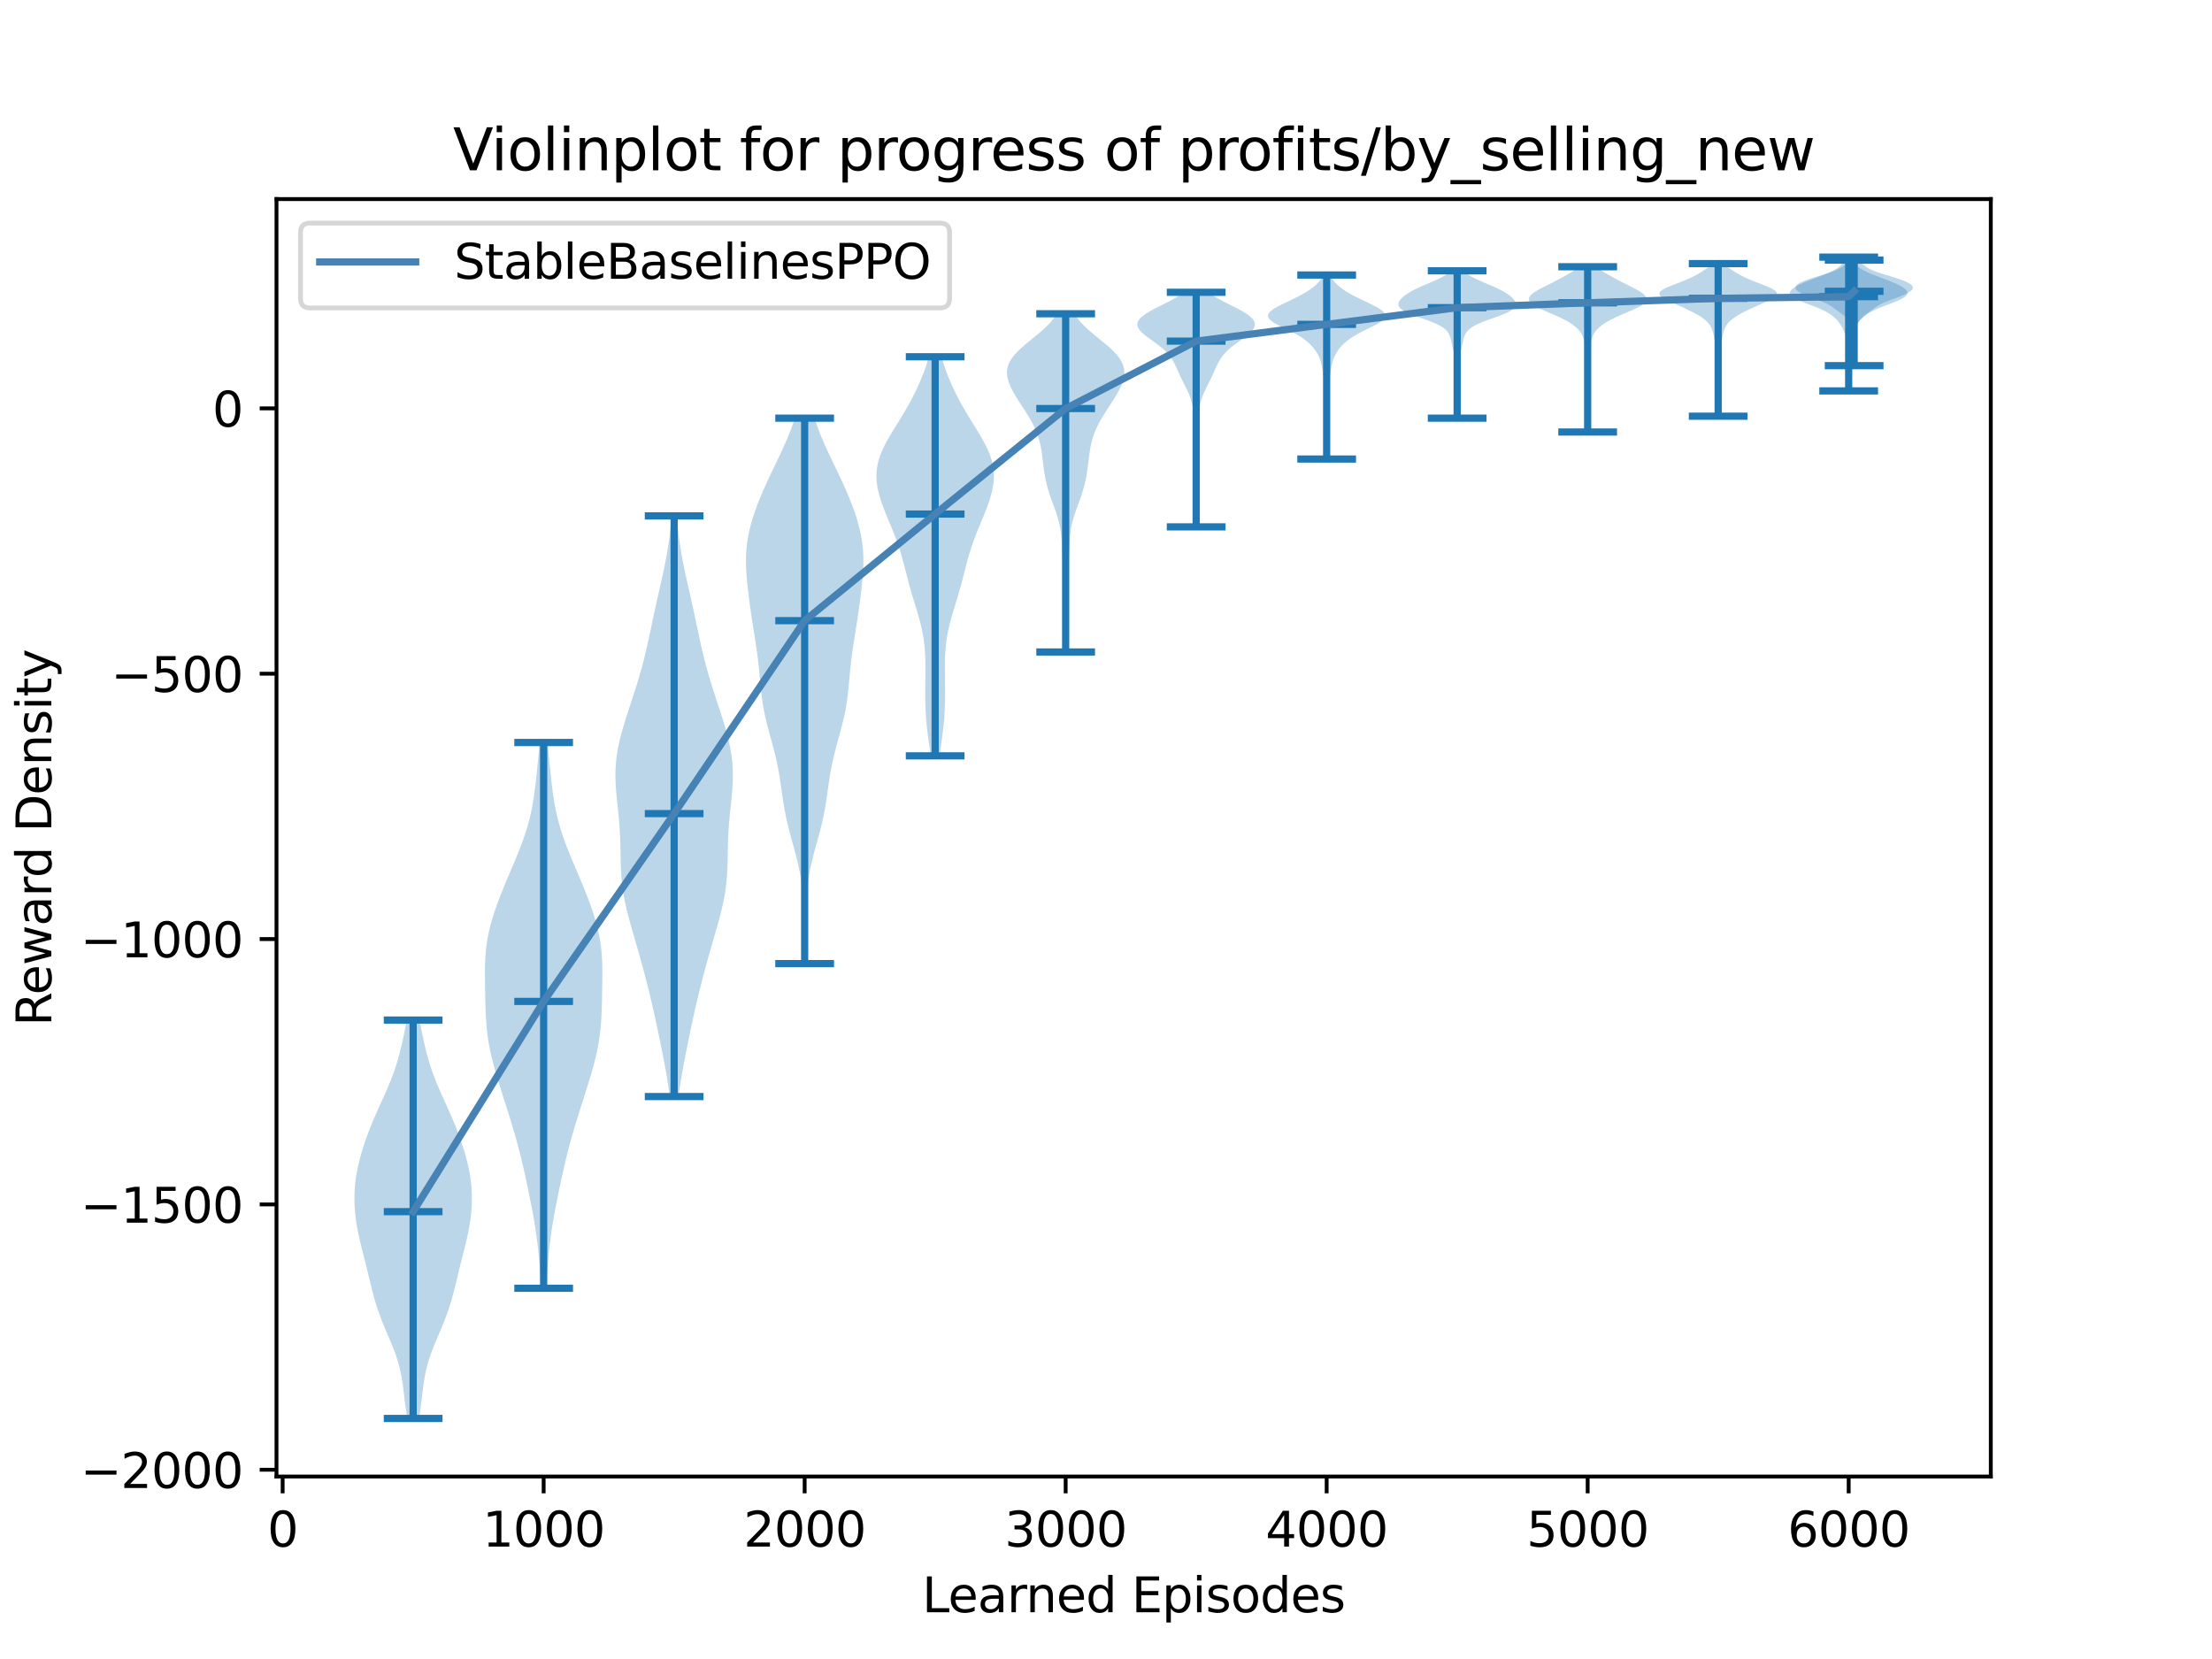 <?xml version="1.0" encoding="utf-8" standalone="no"?>
<!DOCTYPE svg PUBLIC "-//W3C//DTD SVG 1.1//EN"
  "http://www.w3.org/Graphics/SVG/1.1/DTD/svg11.dtd">
<svg xmlns:xlink="http://www.w3.org/1999/xlink" width="460.8pt" height="345.6pt" viewBox="0 0 460.8 345.6" xmlns="http://www.w3.org/2000/svg" version="1.1">
 <defs>
  <style type="text/css">*{stroke-linejoin: round; stroke-linecap: butt}</style>
 </defs>
 <g id="figure_1">
  <g id="patch_1">
   <path d="M 0 345.6 
L 460.8 345.6 
L 460.8 0 
L 0 0 
z
" style="fill: #ffffff"/>
  </g>
  <g id="axes_1">
   <g id="patch_2">
    <path d="M 57.6 307.584 
L 414.72 307.584 
L 414.72 41.472 
L 57.6 41.472 
z
" style="fill: #ffffff"/>
   </g>
   <g id="PolyCollection_1">
    <path d="M 87.295 295.488 
L 84.838 295.488 
L 84.712 294.65 
L 84.59 293.811 
L 84.475 292.973 
L 84.365 292.135 
L 84.261 291.296 
L 84.159 290.458 
L 84.056 289.62 
L 83.948 288.781 
L 83.83 287.943 
L 83.697 287.105 
L 83.544 286.266 
L 83.368 285.428 
L 83.164 284.59 
L 82.933 283.751 
L 82.673 282.913 
L 82.387 282.075 
L 82.077 281.236 
L 81.748 280.398 
L 81.404 279.56 
L 81.051 278.721 
L 80.693 277.883 
L 80.337 277.045 
L 79.987 276.206 
L 79.647 275.368 
L 79.321 274.53 
L 79.01 273.692 
L 78.716 272.853 
L 78.44 272.015 
L 78.181 271.177 
L 77.938 270.338 
L 77.709 269.5 
L 77.491 268.662 
L 77.282 267.823 
L 77.079 266.985 
L 76.878 266.147 
L 76.678 265.308 
L 76.476 264.47 
L 76.271 263.632 
L 76.062 262.793 
L 75.85 261.955 
L 75.636 261.117 
L 75.423 260.278 
L 75.212 259.44 
L 75.008 258.602 
L 74.813 257.763 
L 74.631 256.925 
L 74.465 256.087 
L 74.316 255.248 
L 74.185 254.41 
L 74.074 253.572 
L 73.984 252.733 
L 73.914 251.895 
L 73.865 251.057 
L 73.838 250.218 
L 73.833 249.38 
L 73.851 248.542 
L 73.892 247.703 
L 73.959 246.865 
L 74.05 246.027 
L 74.165 245.188 
L 74.305 244.35 
L 74.467 243.512 
L 74.65 242.673 
L 74.853 241.835 
L 75.074 240.997 
L 75.311 240.158 
L 75.563 239.32 
L 75.829 238.482 
L 76.11 237.643 
L 76.404 236.805 
L 76.712 235.967 
L 77.034 235.129 
L 77.369 234.29 
L 77.716 233.452 
L 78.074 232.614 
L 78.442 231.775 
L 78.817 230.937 
L 79.196 230.099 
L 79.576 229.26 
L 79.955 228.422 
L 80.329 227.584 
L 80.695 226.745 
L 81.05 225.907 
L 81.391 225.069 
L 81.717 224.23 
L 82.026 223.392 
L 82.317 222.554 
L 82.589 221.715 
L 82.844 220.877 
L 83.081 220.039 
L 83.302 219.2 
L 83.51 218.362 
L 83.707 217.524 
L 83.895 216.685 
L 84.076 215.847 
L 84.251 215.009 
L 84.421 214.17 
L 84.587 213.332 
L 84.748 212.494 
L 87.384 212.494 
L 87.384 212.494 
L 87.546 213.332 
L 87.712 214.17 
L 87.882 215.009 
L 88.057 215.847 
L 88.238 216.685 
L 88.426 217.524 
L 88.622 218.362 
L 88.831 219.2 
L 89.052 220.039 
L 89.289 220.877 
L 89.543 221.715 
L 89.816 222.554 
L 90.106 223.392 
L 90.415 224.23 
L 90.741 225.069 
L 91.083 225.907 
L 91.438 226.745 
L 91.804 227.584 
L 92.178 228.422 
L 92.557 229.26 
L 92.937 230.099 
L 93.316 230.937 
L 93.691 231.775 
L 94.058 232.614 
L 94.417 233.452 
L 94.764 234.29 
L 95.099 235.129 
L 95.421 235.967 
L 95.729 236.805 
L 96.023 237.643 
L 96.303 238.482 
L 96.57 239.32 
L 96.822 240.158 
L 97.059 240.997 
L 97.28 241.835 
L 97.482 242.673 
L 97.666 243.512 
L 97.828 244.35 
L 97.968 245.188 
L 98.083 246.027 
L 98.174 246.865 
L 98.24 247.703 
L 98.282 248.542 
L 98.3 249.38 
L 98.295 250.218 
L 98.268 251.057 
L 98.219 251.895 
L 98.149 252.733 
L 98.058 253.572 
L 97.948 254.41 
L 97.817 255.248 
L 97.668 256.087 
L 97.501 256.925 
L 97.319 257.763 
L 97.125 258.602 
L 96.921 259.44 
L 96.71 260.278 
L 96.497 261.117 
L 96.283 261.955 
L 96.07 262.793 
L 95.862 263.632 
L 95.656 264.47 
L 95.454 265.308 
L 95.254 266.147 
L 95.054 266.985 
L 94.851 267.823 
L 94.642 268.662 
L 94.424 269.5 
L 94.195 270.338 
L 93.952 271.177 
L 93.693 272.015 
L 93.416 272.853 
L 93.123 273.692 
L 92.812 274.53 
L 92.485 275.368 
L 92.146 276.206 
L 91.796 277.045 
L 91.44 277.883 
L 91.082 278.721 
L 90.729 279.56 
L 90.385 280.398 
L 90.056 281.236 
L 89.746 282.075 
L 89.46 282.913 
L 89.2 283.751 
L 88.969 284.59 
L 88.765 285.428 
L 88.588 286.266 
L 88.435 287.105 
L 88.302 287.943 
L 88.184 288.781 
L 88.077 289.62 
L 87.974 290.458 
L 87.872 291.296 
L 87.768 292.135 
L 87.658 292.973 
L 87.543 293.811 
L 87.421 294.65 
L 87.295 295.488 
z
" clip-path="url(#p40fd3b0ee9)" style="fill: #1f77b4; fill-opacity: 0.3"/>
   </g>
   <g id="PolyCollection_2">
    <path d="M 113.797 268.371 
L 112.708 268.371 
L 112.64 267.222 
L 112.568 266.074 
L 112.492 264.925 
L 112.409 263.777 
L 112.317 262.628 
L 112.216 261.48 
L 112.103 260.332 
L 111.976 259.183 
L 111.834 258.035 
L 111.678 256.886 
L 111.506 255.738 
L 111.319 254.589 
L 111.12 253.441 
L 110.909 252.292 
L 110.69 251.144 
L 110.463 249.996 
L 110.23 248.847 
L 109.993 247.699 
L 109.752 246.55 
L 109.506 245.402 
L 109.254 244.253 
L 108.995 243.105 
L 108.727 241.956 
L 108.448 240.808 
L 108.158 239.66 
L 107.855 238.511 
L 107.541 237.363 
L 107.214 236.214 
L 106.878 235.066 
L 106.532 233.917 
L 106.179 232.769 
L 105.821 231.62 
L 105.458 230.472 
L 105.093 229.324 
L 104.728 228.175 
L 104.365 227.027 
L 104.005 225.878 
L 103.653 224.73 
L 103.312 223.581 
L 102.984 222.433 
L 102.676 221.285 
L 102.39 220.136 
L 102.131 218.988 
L 101.902 217.839 
L 101.706 216.691 
L 101.543 215.542 
L 101.412 214.394 
L 101.31 213.245 
L 101.234 212.097 
L 101.179 210.949 
L 101.139 209.8 
L 101.109 208.652 
L 101.084 207.503 
L 101.062 206.355 
L 101.042 205.206 
L 101.026 204.058 
L 101.019 202.909 
L 101.025 201.761 
L 101.051 200.613 
L 101.103 199.464 
L 101.188 198.316 
L 101.311 197.167 
L 101.475 196.019 
L 101.681 194.87 
L 101.929 193.722 
L 102.217 192.574 
L 102.543 191.425 
L 102.901 190.277 
L 103.289 189.128 
L 103.702 187.98 
L 104.136 186.831 
L 104.587 185.683 
L 105.053 184.534 
L 105.53 183.386 
L 106.015 182.238 
L 106.504 181.089 
L 106.991 179.941 
L 107.474 178.792 
L 107.945 177.644 
L 108.4 176.495 
L 108.832 175.347 
L 109.239 174.198 
L 109.615 173.05 
L 109.958 171.902 
L 110.267 170.753 
L 110.543 169.605 
L 110.786 168.456 
L 111 167.308 
L 111.188 166.159 
L 111.354 165.011 
L 111.502 163.863 
L 111.636 162.714 
L 111.76 161.566 
L 111.878 160.417 
L 111.991 159.269 
L 112.101 158.12 
L 112.21 156.972 
L 112.318 155.823 
L 112.424 154.675 
L 114.081 154.675 
L 114.081 154.675 
L 114.187 155.823 
L 114.294 156.972 
L 114.403 158.12 
L 114.514 159.269 
L 114.627 160.417 
L 114.744 161.566 
L 114.868 162.714 
L 115.003 163.863 
L 115.151 165.011 
L 115.317 166.159 
L 115.505 167.308 
L 115.719 168.456 
L 115.962 169.605 
L 116.238 170.753 
L 116.547 171.902 
L 116.89 173.05 
L 117.266 174.198 
L 117.672 175.347 
L 118.105 176.495 
L 118.56 177.644 
L 119.031 178.792 
L 119.513 179.941 
L 120.001 181.089 
L 120.49 182.238 
L 120.974 183.386 
L 121.451 184.534 
L 121.917 185.683 
L 122.369 186.831 
L 122.803 187.98 
L 123.216 189.128 
L 123.604 190.277 
L 123.962 191.425 
L 124.287 192.574 
L 124.576 193.722 
L 124.824 194.87 
L 125.03 196.019 
L 125.194 197.167 
L 125.316 198.316 
L 125.402 199.464 
L 125.454 200.613 
L 125.48 201.761 
L 125.486 202.909 
L 125.478 204.058 
L 125.463 205.206 
L 125.443 206.355 
L 125.421 207.503 
L 125.396 208.652 
L 125.366 209.8 
L 125.325 210.949 
L 125.27 212.097 
L 125.195 213.245 
L 125.093 214.394 
L 124.962 215.542 
L 124.799 216.691 
L 124.602 217.839 
L 124.374 218.988 
L 124.115 220.136 
L 123.829 221.285 
L 123.52 222.433 
L 123.193 223.581 
L 122.852 224.73 
L 122.499 225.878 
L 122.14 227.027 
L 121.777 228.175 
L 121.411 229.324 
L 121.047 230.472 
L 120.684 231.62 
L 120.325 232.769 
L 119.972 233.917 
L 119.627 235.066 
L 119.29 236.214 
L 118.964 237.363 
L 118.649 238.511 
L 118.347 239.66 
L 118.057 240.808 
L 117.778 241.956 
L 117.51 243.105 
L 117.251 244.253 
L 116.999 245.402 
L 116.753 246.55 
L 116.511 247.699 
L 116.274 248.847 
L 116.042 249.996 
L 115.815 251.144 
L 115.595 252.292 
L 115.385 253.441 
L 115.186 254.589 
L 114.999 255.738 
L 114.827 256.886 
L 114.67 258.035 
L 114.529 259.183 
L 114.402 260.332 
L 114.289 261.48 
L 114.187 262.628 
L 114.096 263.777 
L 114.013 264.925 
L 113.937 266.074 
L 113.865 267.222 
L 113.797 268.371 
z
" clip-path="url(#p40fd3b0ee9)" style="fill: #1f77b4; fill-opacity: 0.3"/>
   </g>
   <g id="PolyCollection_3">
    <path d="M 141.352 228.437 
L 139.524 228.437 
L 139.361 227.216 
L 139.183 225.994 
L 138.989 224.772 
L 138.783 223.55 
L 138.564 222.328 
L 138.337 221.106 
L 138.101 219.884 
L 137.859 218.662 
L 137.613 217.44 
L 137.362 216.219 
L 137.108 214.997 
L 136.849 213.775 
L 136.586 212.553 
L 136.318 211.331 
L 136.043 210.109 
L 135.761 208.887 
L 135.472 207.665 
L 135.175 206.443 
L 134.87 205.222 
L 134.558 204 
L 134.238 202.778 
L 133.911 201.556 
L 133.577 200.334 
L 133.237 199.112 
L 132.89 197.89 
L 132.539 196.668 
L 132.185 195.446 
L 131.831 194.225 
L 131.481 193.003 
L 131.14 191.781 
L 130.814 190.559 
L 130.51 189.337 
L 130.234 188.115 
L 129.991 186.893 
L 129.786 185.671 
L 129.62 184.449 
L 129.493 183.228 
L 129.402 182.006 
L 129.341 180.784 
L 129.302 179.562 
L 129.277 178.34 
L 129.255 177.118 
L 129.23 175.896 
L 129.192 174.674 
L 129.136 173.452 
L 129.06 172.231 
L 128.964 171.009 
L 128.85 169.787 
L 128.724 168.565 
L 128.594 167.343 
L 128.468 166.121 
L 128.357 164.899 
L 128.27 163.677 
L 128.217 162.455 
L 128.205 161.234 
L 128.239 160.012 
L 128.325 158.79 
L 128.462 157.568 
L 128.65 156.346 
L 128.886 155.124 
L 129.164 153.902 
L 129.48 152.68 
L 129.826 151.458 
L 130.195 150.237 
L 130.582 149.015 
L 130.979 147.793 
L 131.38 146.571 
L 131.781 145.349 
L 132.177 144.127 
L 132.564 142.905 
L 132.939 141.683 
L 133.299 140.461 
L 133.644 139.24 
L 133.971 138.018 
L 134.282 136.796 
L 134.576 135.574 
L 134.857 134.352 
L 135.127 133.13 
L 135.389 131.908 
L 135.647 130.686 
L 135.904 129.464 
L 136.163 128.243 
L 136.426 127.021 
L 136.694 125.799 
L 136.967 124.577 
L 137.244 123.355 
L 137.521 122.133 
L 137.797 120.911 
L 138.067 119.689 
L 138.327 118.467 
L 138.575 117.246 
L 138.807 116.024 
L 139.021 114.802 
L 139.216 113.58 
L 139.39 112.358 
L 139.545 111.136 
L 139.681 109.914 
L 139.799 108.692 
L 139.9 107.47 
L 140.976 107.47 
L 140.976 107.47 
L 141.078 108.692 
L 141.196 109.914 
L 141.332 111.136 
L 141.486 112.358 
L 141.661 113.58 
L 141.855 114.802 
L 142.07 116.024 
L 142.302 117.246 
L 142.549 118.467 
L 142.81 119.689 
L 143.08 120.911 
L 143.355 122.133 
L 143.633 123.355 
L 143.909 124.577 
L 144.182 125.799 
L 144.45 127.021 
L 144.713 128.243 
L 144.972 129.464 
L 145.229 130.686 
L 145.487 131.908 
L 145.75 133.13 
L 146.019 134.352 
L 146.3 135.574 
L 146.595 136.796 
L 146.905 138.018 
L 147.233 139.24 
L 147.577 140.461 
L 147.938 141.683 
L 148.313 142.905 
L 148.7 144.127 
L 149.095 145.349 
L 149.496 146.571 
L 149.898 147.793 
L 150.295 149.015 
L 150.681 150.237 
L 151.051 151.458 
L 151.397 152.68 
L 151.712 153.902 
L 151.991 155.124 
L 152.226 156.346 
L 152.414 157.568 
L 152.552 158.79 
L 152.637 160.012 
L 152.672 161.234 
L 152.66 162.455 
L 152.607 163.677 
L 152.52 164.899 
L 152.409 166.121 
L 152.283 167.343 
L 152.153 168.565 
L 152.027 169.787 
L 151.913 171.009 
L 151.817 172.231 
L 151.741 173.452 
L 151.685 174.674 
L 151.647 175.896 
L 151.621 177.118 
L 151.6 178.34 
L 151.575 179.562 
L 151.536 180.784 
L 151.475 182.006 
L 151.384 183.228 
L 151.257 184.449 
L 151.091 185.671 
L 150.886 186.893 
L 150.643 188.115 
L 150.367 189.337 
L 150.062 190.559 
L 149.737 191.781 
L 149.396 193.003 
L 149.045 194.225 
L 148.691 195.446 
L 148.337 196.668 
L 147.986 197.89 
L 147.64 199.112 
L 147.3 200.334 
L 146.966 201.556 
L 146.639 202.778 
L 146.319 204 
L 146.007 205.222 
L 145.702 206.443 
L 145.405 207.665 
L 145.115 208.887 
L 144.833 210.109 
L 144.559 211.331 
L 144.29 212.553 
L 144.027 213.775 
L 143.769 214.997 
L 143.514 216.219 
L 143.264 217.44 
L 143.017 218.662 
L 142.776 219.884 
L 142.54 221.106 
L 142.312 222.328 
L 142.094 223.55 
L 141.887 224.772 
L 141.694 225.994 
L 141.515 227.216 
L 141.352 228.437 
z
" clip-path="url(#p40fd3b0ee9)" style="fill: #1f77b4; fill-opacity: 0.3"/>
   </g>
   <g id="PolyCollection_4">
    <path d="M 167.79 200.737 
L 167.459 200.737 
L 167.459 199.589 
L 167.462 198.441 
L 167.467 197.294 
L 167.472 196.146 
L 167.477 194.998 
L 167.478 193.85 
L 167.474 192.703 
L 167.462 191.555 
L 167.44 190.407 
L 167.404 189.259 
L 167.35 188.111 
L 167.277 186.964 
L 167.179 185.816 
L 167.056 184.668 
L 166.903 183.52 
L 166.72 182.373 
L 166.505 181.225 
L 166.261 180.077 
L 165.99 178.929 
L 165.697 177.781 
L 165.388 176.634 
L 165.071 175.486 
L 164.755 174.338 
L 164.447 173.19 
L 164.155 172.043 
L 163.886 170.895 
L 163.641 169.747 
L 163.422 168.599 
L 163.226 167.451 
L 163.05 166.304 
L 162.885 165.156 
L 162.724 164.008 
L 162.559 162.86 
L 162.382 161.713 
L 162.186 160.565 
L 161.967 159.417 
L 161.722 158.269 
L 161.452 157.122 
L 161.161 155.974 
L 160.854 154.826 
L 160.538 153.678 
L 160.222 152.53 
L 159.916 151.383 
L 159.628 150.235 
L 159.365 149.087 
L 159.131 147.939 
L 158.929 146.792 
L 158.758 145.644 
L 158.614 144.496 
L 158.491 143.348 
L 158.381 142.2 
L 158.277 141.053 
L 158.17 139.905 
L 158.054 138.757 
L 157.924 137.609 
L 157.78 136.462 
L 157.62 135.314 
L 157.449 134.166 
L 157.269 133.018 
L 157.085 131.87 
L 156.902 130.723 
L 156.723 129.575 
L 156.549 128.427 
L 156.383 127.279 
L 156.225 126.132 
L 156.074 124.984 
L 155.93 123.836 
L 155.794 122.688 
L 155.671 121.541 
L 155.562 120.393 
L 155.475 119.245 
L 155.416 118.097 
L 155.391 116.949 
L 155.406 115.802 
L 155.468 114.654 
L 155.578 113.506 
L 155.739 112.358 
L 155.949 111.211 
L 156.208 110.063 
L 156.51 108.915 
L 156.854 107.767 
L 157.234 106.619 
L 157.647 105.472 
L 158.09 104.324 
L 158.559 103.176 
L 159.051 102.028 
L 159.564 100.881 
L 160.094 99.733 
L 160.636 98.585 
L 161.186 97.437 
L 161.738 96.289 
L 162.288 95.142 
L 162.827 93.994 
L 163.352 92.846 
L 163.855 91.698 
L 164.333 90.551 
L 164.78 89.403 
L 165.193 88.255 
L 165.569 87.107 
L 169.679 87.107 
L 169.679 87.107 
L 170.056 88.255 
L 170.469 89.403 
L 170.916 90.551 
L 171.393 91.698 
L 171.896 92.846 
L 172.421 93.994 
L 172.961 95.142 
L 173.51 96.289 
L 174.063 97.437 
L 174.613 98.585 
L 175.155 99.733 
L 175.684 100.881 
L 176.197 102.028 
L 176.69 103.176 
L 177.159 104.324 
L 177.602 105.472 
L 178.015 106.619 
L 178.395 107.767 
L 178.738 108.915 
L 179.041 110.063 
L 179.299 111.211 
L 179.51 112.358 
L 179.67 113.506 
L 179.781 114.654 
L 179.842 115.802 
L 179.858 116.949 
L 179.833 118.097 
L 179.773 119.245 
L 179.686 120.393 
L 179.578 121.541 
L 179.454 122.688 
L 179.319 123.836 
L 179.175 124.984 
L 179.024 126.132 
L 178.865 127.279 
L 178.699 128.427 
L 178.526 129.575 
L 178.347 130.723 
L 178.163 131.87 
L 177.98 133.018 
L 177.8 134.166 
L 177.628 135.314 
L 177.469 136.462 
L 177.324 137.609 
L 177.195 138.757 
L 177.079 139.905 
L 176.972 141.053 
L 176.867 142.2 
L 176.758 143.348 
L 176.635 144.496 
L 176.491 145.644 
L 176.32 146.792 
L 176.118 147.939 
L 175.884 149.087 
L 175.62 150.235 
L 175.332 151.383 
L 175.026 152.53 
L 174.711 153.678 
L 174.395 154.826 
L 174.088 155.974 
L 173.796 157.122 
L 173.527 158.269 
L 173.282 159.417 
L 173.062 160.565 
L 172.866 161.713 
L 172.689 162.86 
L 172.524 164.008 
L 172.364 165.156 
L 172.199 166.304 
L 172.022 167.451 
L 171.827 168.599 
L 171.608 169.747 
L 171.363 170.895 
L 171.093 172.043 
L 170.801 173.19 
L 170.494 174.338 
L 170.177 175.486 
L 169.86 176.634 
L 169.551 177.781 
L 169.258 178.929 
L 168.987 180.077 
L 168.743 181.225 
L 168.529 182.373 
L 168.345 183.52 
L 168.193 184.668 
L 168.069 185.816 
L 167.972 186.964 
L 167.898 188.111 
L 167.845 189.259 
L 167.809 190.407 
L 167.786 191.555 
L 167.774 192.703 
L 167.77 193.85 
L 167.772 194.998 
L 167.776 196.146 
L 167.782 197.294 
L 167.787 198.441 
L 167.79 199.589 
L 167.79 200.737 
z
" clip-path="url(#p40fd3b0ee9)" style="fill: #1f77b4; fill-opacity: 0.3"/>
   </g>
   <g id="PolyCollection_5">
    <path d="M 195.702 157.462 
L 193.918 157.462 
L 193.794 156.622 
L 193.668 155.782 
L 193.542 154.942 
L 193.42 154.102 
L 193.305 153.263 
L 193.197 152.423 
L 193.1 151.583 
L 193.015 150.743 
L 192.941 149.903 
L 192.881 149.063 
L 192.832 148.223 
L 192.795 147.384 
L 192.769 146.544 
L 192.752 145.704 
L 192.743 144.864 
L 192.742 144.024 
L 192.746 143.184 
L 192.753 142.344 
L 192.763 141.505 
L 192.772 140.665 
L 192.778 139.825 
L 192.779 138.985 
L 192.773 138.145 
L 192.755 137.305 
L 192.724 136.465 
L 192.675 135.626 
L 192.608 134.786 
L 192.519 133.946 
L 192.406 133.106 
L 192.27 132.266 
L 192.109 131.426 
L 191.926 130.587 
L 191.721 129.747 
L 191.497 128.907 
L 191.259 128.067 
L 191.01 127.227 
L 190.754 126.387 
L 190.496 125.547 
L 190.24 124.708 
L 189.988 123.868 
L 189.744 123.028 
L 189.508 122.188 
L 189.28 121.348 
L 189.059 120.508 
L 188.843 119.668 
L 188.629 118.829 
L 188.413 117.989 
L 188.192 117.149 
L 187.962 116.309 
L 187.72 115.469 
L 187.463 114.629 
L 187.19 113.79 
L 186.9 112.95 
L 186.594 112.11 
L 186.272 111.27 
L 185.938 110.43 
L 185.594 109.59 
L 185.245 108.75 
L 184.896 107.911 
L 184.552 107.071 
L 184.217 106.231 
L 183.898 105.391 
L 183.6 104.551 
L 183.329 103.711 
L 183.091 102.871 
L 182.892 102.032 
L 182.736 101.192 
L 182.629 100.352 
L 182.577 99.512 
L 182.581 98.672 
L 182.646 97.832 
L 182.772 96.992 
L 182.959 96.153 
L 183.207 95.313 
L 183.512 94.473 
L 183.869 93.633 
L 184.272 92.793 
L 184.714 91.953 
L 185.188 91.114 
L 185.685 90.274 
L 186.197 89.434 
L 186.716 88.594 
L 187.236 87.754 
L 187.751 86.914 
L 188.257 86.074 
L 188.75 85.235 
L 189.227 84.395 
L 189.688 83.555 
L 190.131 82.715 
L 190.556 81.875 
L 190.962 81.035 
L 191.351 80.195 
L 191.719 79.356 
L 192.069 78.516 
L 192.397 77.676 
L 192.704 76.836 
L 192.988 75.996 
L 193.249 75.156 
L 193.486 74.317 
L 196.134 74.317 
L 196.134 74.317 
L 196.371 75.156 
L 196.632 75.996 
L 196.916 76.836 
L 197.223 77.676 
L 197.552 78.516 
L 197.901 79.356 
L 198.27 80.195 
L 198.658 81.035 
L 199.065 81.875 
L 199.49 82.715 
L 199.933 83.555 
L 200.393 84.395 
L 200.871 85.235 
L 201.364 86.074 
L 201.869 86.914 
L 202.384 87.754 
L 202.905 88.594 
L 203.424 89.434 
L 203.936 90.274 
L 204.432 91.114 
L 204.906 91.953 
L 205.348 92.793 
L 205.751 93.633 
L 206.108 94.473 
L 206.413 95.313 
L 206.661 96.153 
L 206.849 96.992 
L 206.975 97.832 
L 207.039 98.672 
L 207.044 99.512 
L 206.991 100.352 
L 206.884 101.192 
L 206.729 102.032 
L 206.529 102.871 
L 206.291 103.711 
L 206.02 104.551 
L 205.722 105.391 
L 205.403 106.231 
L 205.069 107.071 
L 204.724 107.911 
L 204.375 108.75 
L 204.026 109.59 
L 203.683 110.43 
L 203.348 111.27 
L 203.027 112.11 
L 202.72 112.95 
L 202.43 113.79 
L 202.157 114.629 
L 201.9 115.469 
L 201.658 116.309 
L 201.428 117.149 
L 201.207 117.989 
L 200.992 118.829 
L 200.778 119.668 
L 200.562 120.508 
L 200.341 121.348 
L 200.113 122.188 
L 199.877 123.028 
L 199.632 123.868 
L 199.381 124.708 
L 199.125 125.547 
L 198.867 126.387 
L 198.611 127.227 
L 198.362 128.067 
L 198.123 128.907 
L 197.9 129.747 
L 197.695 130.587 
L 197.511 131.426 
L 197.35 132.266 
L 197.214 133.106 
L 197.102 133.946 
L 197.012 134.786 
L 196.945 135.626 
L 196.897 136.465 
L 196.865 137.305 
L 196.848 138.145 
L 196.841 138.985 
L 196.842 139.825 
L 196.849 140.665 
L 196.858 141.505 
L 196.867 142.344 
L 196.875 143.184 
L 196.878 144.024 
L 196.877 144.864 
L 196.868 145.704 
L 196.852 146.544 
L 196.825 147.384 
L 196.788 148.223 
L 196.74 149.063 
L 196.679 149.903 
L 196.606 150.743 
L 196.52 151.583 
L 196.423 152.423 
L 196.316 153.263 
L 196.2 154.102 
L 196.078 154.942 
L 195.953 155.782 
L 195.826 156.622 
L 195.702 157.462 
z
" clip-path="url(#p40fd3b0ee9)" style="fill: #1f77b4; fill-opacity: 0.3"/>
   </g>
   <g id="PolyCollection_6">
    <path d="M 222.197 135.815 
L 221.795 135.815 
L 221.772 135.103 
L 221.749 134.392 
L 221.725 133.68 
L 221.7 132.968 
L 221.676 132.257 
L 221.652 131.545 
L 221.629 130.833 
L 221.608 130.122 
L 221.591 129.41 
L 221.578 128.698 
L 221.57 127.987 
L 221.568 127.275 
L 221.571 126.563 
L 221.578 125.851 
L 221.588 125.14 
L 221.598 124.428 
L 221.607 123.716 
L 221.612 123.005 
L 221.611 122.293 
L 221.601 121.581 
L 221.583 120.87 
L 221.556 120.158 
L 221.521 119.446 
L 221.48 118.735 
L 221.436 118.023 
L 221.392 117.311 
L 221.35 116.599 
L 221.312 115.888 
L 221.278 115.176 
L 221.247 114.464 
L 221.216 113.753 
L 221.181 113.041 
L 221.137 112.329 
L 221.079 111.618 
L 220.999 110.906 
L 220.895 110.194 
L 220.763 109.483 
L 220.601 108.771 
L 220.411 108.059 
L 220.195 107.348 
L 219.958 106.636 
L 219.705 105.924 
L 219.444 105.212 
L 219.182 104.501 
L 218.926 103.789 
L 218.681 103.077 
L 218.452 102.366 
L 218.242 101.654 
L 218.054 100.942 
L 217.887 100.231 
L 217.742 99.519 
L 217.615 98.807 
L 217.504 98.096 
L 217.406 97.384 
L 217.316 96.672 
L 217.23 95.96 
L 217.143 95.249 
L 217.05 94.537 
L 216.944 93.825 
L 216.819 93.114 
L 216.67 92.402 
L 216.491 91.69 
L 216.278 90.979 
L 216.029 90.267 
L 215.74 89.555 
L 215.414 88.844 
L 215.053 88.132 
L 214.659 87.42 
L 214.238 86.709 
L 213.796 85.997 
L 213.34 85.285 
L 212.878 84.573 
L 212.416 83.862 
L 211.962 83.15 
L 211.525 82.438 
L 211.112 81.727 
L 210.733 81.015 
L 210.4 80.303 
L 210.123 79.592 
L 209.915 78.88 
L 209.791 78.168 
L 209.762 77.457 
L 209.842 76.745 
L 210.039 76.033 
L 210.357 75.321 
L 210.798 74.61 
L 211.354 73.898 
L 212.016 73.186 
L 212.766 72.475 
L 213.582 71.763 
L 214.441 71.051 
L 215.316 70.34 
L 216.182 69.628 
L 217.016 68.916 
L 217.798 68.205 
L 218.514 67.493 
L 219.154 66.781 
L 219.714 66.069 
L 220.191 65.358 
L 223.801 65.358 
L 223.801 65.358 
L 224.279 66.069 
L 224.838 66.781 
L 225.478 67.493 
L 226.194 68.205 
L 226.976 68.916 
L 227.81 69.628 
L 228.676 70.34 
L 229.551 71.051 
L 230.41 71.763 
L 231.226 72.475 
L 231.976 73.186 
L 232.638 73.898 
L 233.195 74.61 
L 233.635 75.321 
L 233.954 76.033 
L 234.15 76.745 
L 234.23 77.457 
L 234.202 78.168 
L 234.077 78.88 
L 233.87 79.592 
L 233.593 80.303 
L 233.259 81.015 
L 232.88 81.727 
L 232.468 82.438 
L 232.03 83.15 
L 231.576 83.862 
L 231.114 84.573 
L 230.652 85.285 
L 230.196 85.997 
L 229.755 86.709 
L 229.334 87.42 
L 228.94 88.132 
L 228.578 88.844 
L 228.252 89.555 
L 227.964 90.267 
L 227.714 90.979 
L 227.501 91.69 
L 227.323 92.402 
L 227.173 93.114 
L 227.049 93.825 
L 226.943 94.537 
L 226.849 95.249 
L 226.762 95.96 
L 226.676 96.672 
L 226.587 97.384 
L 226.488 98.096 
L 226.378 98.807 
L 226.251 99.519 
L 226.105 100.231 
L 225.938 100.942 
L 225.75 101.654 
L 225.54 102.366 
L 225.311 103.077 
L 225.066 103.789 
L 224.81 104.501 
L 224.548 105.212 
L 224.287 105.924 
L 224.035 106.636 
L 223.797 107.348 
L 223.581 108.059 
L 223.391 108.771 
L 223.229 109.483 
L 223.097 110.194 
L 222.993 110.906 
L 222.914 111.618 
L 222.855 112.329 
L 222.811 113.041 
L 222.776 113.753 
L 222.745 114.464 
L 222.714 115.176 
L 222.68 115.888 
L 222.642 116.599 
L 222.6 117.311 
L 222.556 118.023 
L 222.512 118.735 
L 222.471 119.446 
L 222.436 120.158 
L 222.409 120.87 
L 222.391 121.581 
L 222.382 122.293 
L 222.38 123.005 
L 222.385 123.716 
L 222.394 124.428 
L 222.405 125.14 
L 222.415 125.851 
L 222.422 126.563 
L 222.424 127.275 
L 222.422 127.987 
L 222.414 128.698 
L 222.401 129.41 
L 222.384 130.122 
L 222.364 130.833 
L 222.341 131.545 
L 222.317 132.257 
L 222.292 132.968 
L 222.267 133.68 
L 222.243 134.392 
L 222.22 135.103 
L 222.197 135.815 
z
" clip-path="url(#p40fd3b0ee9)" style="fill: #1f77b4; fill-opacity: 0.3"/>
   </g>
   <g id="PolyCollection_7">
    <path d="M 249.291 109.757 
L 249.073 109.757 
L 249.069 109.264 
L 249.066 108.77 
L 249.063 108.276 
L 249.058 107.783 
L 249.05 107.289 
L 249.038 106.795 
L 249.021 106.302 
L 248.999 105.808 
L 248.973 105.314 
L 248.945 104.821 
L 248.918 104.327 
L 248.892 103.833 
L 248.871 103.34 
L 248.855 102.846 
L 248.845 102.352 
L 248.843 101.859 
L 248.847 101.365 
L 248.857 100.871 
L 248.87 100.378 
L 248.886 99.884 
L 248.903 99.39 
L 248.918 98.897 
L 248.93 98.403 
L 248.939 97.909 
L 248.944 97.416 
L 248.943 96.922 
L 248.939 96.428 
L 248.93 95.935 
L 248.917 95.441 
L 248.9 94.947 
L 248.881 94.454 
L 248.858 93.96 
L 248.834 93.466 
L 248.807 92.973 
L 248.779 92.479 
L 248.752 91.985 
L 248.725 91.492 
L 248.701 90.998 
L 248.68 90.504 
L 248.664 90.01 
L 248.651 89.517 
L 248.643 89.023 
L 248.638 88.529 
L 248.634 88.036 
L 248.63 87.542 
L 248.623 87.048 
L 248.609 86.555 
L 248.586 86.061 
L 248.549 85.567 
L 248.495 85.074 
L 248.421 84.58 
L 248.324 84.086 
L 248.202 83.593 
L 248.055 83.099 
L 247.883 82.605 
L 247.687 82.112 
L 247.471 81.618 
L 247.239 81.124 
L 246.995 80.631 
L 246.746 80.137 
L 246.496 79.643 
L 246.25 79.15 
L 246.01 78.656 
L 245.778 78.162 
L 245.553 77.669 
L 245.332 77.175 
L 245.111 76.681 
L 244.883 76.188 
L 244.64 75.694 
L 244.374 75.2 
L 244.074 74.707 
L 243.729 74.213 
L 243.33 73.719 
L 242.87 73.226 
L 242.345 72.732 
L 241.758 72.238 
L 241.118 71.745 
L 240.441 71.251 
L 239.749 70.757 
L 239.07 70.264 
L 238.436 69.77 
L 237.877 69.276 
L 237.425 68.783 
L 237.108 68.289 
L 236.948 67.795 
L 236.961 67.302 
L 237.153 66.808 
L 237.524 66.314 
L 238.063 65.821 
L 238.751 65.327 
L 239.564 64.833 
L 240.468 64.34 
L 241.43 63.846 
L 242.415 63.352 
L 243.388 62.859 
L 244.32 62.365 
L 245.185 61.871 
L 245.966 61.378 
L 246.651 60.884 
L 251.713 60.884 
L 251.713 60.884 
L 252.398 61.378 
L 253.179 61.871 
L 254.044 62.365 
L 254.976 62.859 
L 255.949 63.352 
L 256.934 63.846 
L 257.896 64.34 
L 258.8 64.833 
L 259.613 65.327 
L 260.301 65.821 
L 260.84 66.314 
L 261.211 66.808 
L 261.403 67.302 
L 261.416 67.795 
L 261.256 68.289 
L 260.939 68.783 
L 260.487 69.276 
L 259.929 69.77 
L 259.294 70.264 
L 258.615 70.757 
L 257.923 71.251 
L 257.246 71.745 
L 256.606 72.238 
L 256.019 72.732 
L 255.494 73.226 
L 255.034 73.719 
L 254.635 74.213 
L 254.29 74.707 
L 253.99 75.2 
L 253.724 75.694 
L 253.481 76.188 
L 253.253 76.681 
L 253.032 77.175 
L 252.811 77.669 
L 252.586 78.162 
L 252.354 78.656 
L 252.114 79.15 
L 251.868 79.643 
L 251.618 80.137 
L 251.369 80.631 
L 251.125 81.124 
L 250.893 81.618 
L 250.677 82.112 
L 250.481 82.605 
L 250.309 83.099 
L 250.162 83.593 
L 250.04 84.086 
L 249.943 84.58 
L 249.869 85.074 
L 249.815 85.567 
L 249.779 86.061 
L 249.755 86.555 
L 249.741 87.048 
L 249.734 87.542 
L 249.73 88.036 
L 249.726 88.529 
L 249.721 89.023 
L 249.713 89.517 
L 249.701 90.01 
L 249.684 90.504 
L 249.663 90.998 
L 249.639 91.492 
L 249.613 91.985 
L 249.585 92.479 
L 249.557 92.973 
L 249.531 93.466 
L 249.506 93.96 
L 249.483 94.454 
L 249.464 94.947 
L 249.447 95.441 
L 249.434 95.935 
L 249.425 96.428 
L 249.421 96.922 
L 249.421 97.416 
L 249.425 97.909 
L 249.434 98.403 
L 249.446 98.897 
L 249.462 99.39 
L 249.478 99.884 
L 249.494 100.378 
L 249.507 100.871 
L 249.517 101.365 
L 249.521 101.859 
L 249.519 102.352 
L 249.509 102.846 
L 249.494 103.34 
L 249.472 103.833 
L 249.446 104.327 
L 249.419 104.821 
L 249.391 105.314 
L 249.365 105.808 
L 249.344 106.302 
L 249.326 106.795 
L 249.314 107.289 
L 249.306 107.783 
L 249.301 108.276 
L 249.298 108.77 
L 249.295 109.264 
L 249.291 109.757 
z
" clip-path="url(#p40fd3b0ee9)" style="fill: #1f77b4; fill-opacity: 0.3"/>
   </g>
   <g id="PolyCollection_8">
    <path d="M 276.521 95.625 
L 276.215 95.625 
L 276.196 95.238 
L 276.176 94.851 
L 276.154 94.464 
L 276.131 94.077 
L 276.106 93.689 
L 276.078 93.302 
L 276.049 92.915 
L 276.018 92.528 
L 275.988 92.141 
L 275.957 91.753 
L 275.929 91.366 
L 275.904 90.979 
L 275.884 90.592 
L 275.869 90.205 
L 275.86 89.817 
L 275.859 89.43 
L 275.864 89.043 
L 275.874 88.656 
L 275.889 88.269 
L 275.906 87.881 
L 275.922 87.494 
L 275.936 87.107 
L 275.946 86.72 
L 275.952 86.333 
L 275.952 85.945 
L 275.949 85.558 
L 275.944 85.171 
L 275.939 84.784 
L 275.935 84.397 
L 275.934 84.009 
L 275.936 83.622 
L 275.941 83.235 
L 275.947 82.848 
L 275.954 82.461 
L 275.958 82.073 
L 275.958 81.686 
L 275.953 81.299 
L 275.941 80.912 
L 275.921 80.525 
L 275.893 80.137 
L 275.858 79.75 
L 275.815 79.363 
L 275.767 78.976 
L 275.714 78.589 
L 275.658 78.201 
L 275.599 77.814 
L 275.539 77.427 
L 275.478 77.04 
L 275.413 76.653 
L 275.342 76.265 
L 275.263 75.878 
L 275.17 75.491 
L 275.059 75.104 
L 274.926 74.717 
L 274.769 74.33 
L 274.585 73.942 
L 274.371 73.555 
L 274.128 73.168 
L 273.853 72.781 
L 273.545 72.394 
L 273.202 72.006 
L 272.818 71.619 
L 272.39 71.232 
L 271.911 70.845 
L 271.376 70.458 
L 270.782 70.07 
L 270.127 69.683 
L 269.415 69.296 
L 268.657 68.909 
L 267.87 68.522 
L 267.078 68.134 
L 266.313 67.747 
L 265.612 67.36 
L 265.012 66.973 
L 264.548 66.586 
L 264.249 66.198 
L 264.134 65.811 
L 264.209 65.424 
L 264.468 65.037 
L 264.893 64.65 
L 265.458 64.262 
L 266.133 63.875 
L 266.884 63.488 
L 267.68 63.101 
L 268.493 62.714 
L 269.301 62.326 
L 270.085 61.939 
L 270.833 61.552 
L 271.535 61.165 
L 272.187 60.778 
L 272.784 60.39 
L 273.327 60.003 
L 273.814 59.616 
L 274.247 59.229 
L 274.628 58.842 
L 274.958 58.454 
L 275.24 58.067 
L 275.478 57.68 
L 275.675 57.293 
L 277.061 57.293 
L 277.061 57.293 
L 277.258 57.68 
L 277.496 58.067 
L 277.778 58.454 
L 278.108 58.842 
L 278.489 59.229 
L 278.922 59.616 
L 279.409 60.003 
L 279.952 60.39 
L 280.549 60.778 
L 281.201 61.165 
L 281.903 61.552 
L 282.651 61.939 
L 283.435 62.326 
L 284.243 62.714 
L 285.056 63.101 
L 285.852 63.488 
L 286.603 63.875 
L 287.278 64.262 
L 287.843 64.65 
L 288.268 65.037 
L 288.527 65.424 
L 288.602 65.811 
L 288.487 66.198 
L 288.188 66.586 
L 287.724 66.973 
L 287.124 67.36 
L 286.423 67.747 
L 285.658 68.134 
L 284.866 68.522 
L 284.079 68.909 
L 283.321 69.296 
L 282.609 69.683 
L 281.954 70.07 
L 281.36 70.458 
L 280.825 70.845 
L 280.346 71.232 
L 279.918 71.619 
L 279.534 72.006 
L 279.191 72.394 
L 278.883 72.781 
L 278.608 73.168 
L 278.365 73.555 
L 278.151 73.942 
L 277.967 74.33 
L 277.81 74.717 
L 277.677 75.104 
L 277.566 75.491 
L 277.473 75.878 
L 277.394 76.265 
L 277.323 76.653 
L 277.258 77.04 
L 277.197 77.427 
L 277.137 77.814 
L 277.078 78.201 
L 277.022 78.589 
L 276.969 78.976 
L 276.921 79.363 
L 276.878 79.75 
L 276.843 80.137 
L 276.815 80.525 
L 276.795 80.912 
L 276.783 81.299 
L 276.778 81.686 
L 276.778 82.073 
L 276.782 82.461 
L 276.789 82.848 
L 276.795 83.235 
L 276.8 83.622 
L 276.802 84.009 
L 276.801 84.397 
L 276.797 84.784 
L 276.792 85.171 
L 276.787 85.558 
L 276.784 85.945 
L 276.784 86.333 
L 276.79 86.72 
L 276.8 87.107 
L 276.814 87.494 
L 276.83 87.881 
L 276.847 88.269 
L 276.862 88.656 
L 276.872 89.043 
L 276.877 89.43 
L 276.876 89.817 
L 276.867 90.205 
L 276.852 90.592 
L 276.832 90.979 
L 276.807 91.366 
L 276.779 91.753 
L 276.749 92.141 
L 276.718 92.528 
L 276.687 92.915 
L 276.658 93.302 
L 276.63 93.689 
L 276.605 94.077 
L 276.582 94.464 
L 276.56 94.851 
L 276.54 95.238 
L 276.521 95.625 
z
" clip-path="url(#p40fd3b0ee9)" style="fill: #1f77b4; fill-opacity: 0.3"/>
   </g>
   <g id="PolyCollection_9">
    <path d="M 303.758 87.107 
L 303.349 87.107 
L 303.343 86.797 
L 303.342 86.487 
L 303.348 86.177 
L 303.358 85.867 
L 303.371 85.557 
L 303.383 85.247 
L 303.392 84.937 
L 303.395 84.627 
L 303.391 84.316 
L 303.378 84.006 
L 303.355 83.696 
L 303.323 83.386 
L 303.283 83.076 
L 303.238 82.766 
L 303.188 82.456 
L 303.137 82.146 
L 303.087 81.836 
L 303.04 81.526 
L 302.998 81.216 
L 302.963 80.906 
L 302.938 80.596 
L 302.924 80.286 
L 302.921 79.976 
L 302.932 79.666 
L 302.954 79.356 
L 302.986 79.046 
L 303.027 78.736 
L 303.073 78.426 
L 303.122 78.116 
L 303.17 77.806 
L 303.214 77.496 
L 303.251 77.186 
L 303.28 76.875 
L 303.299 76.565 
L 303.307 76.255 
L 303.303 75.945 
L 303.288 75.635 
L 303.261 75.325 
L 303.223 75.015 
L 303.175 74.705 
L 303.116 74.395 
L 303.048 74.085 
L 302.973 73.775 
L 302.893 73.465 
L 302.81 73.155 
L 302.726 72.845 
L 302.645 72.535 
L 302.569 72.225 
L 302.497 71.915 
L 302.431 71.605 
L 302.368 71.295 
L 302.305 70.985 
L 302.237 70.675 
L 302.157 70.365 
L 302.058 70.055 
L 301.932 69.745 
L 301.769 69.434 
L 301.558 69.124 
L 301.288 68.814 
L 300.948 68.504 
L 300.528 68.194 
L 300.02 67.884 
L 299.42 67.574 
L 298.73 67.264 
L 297.961 66.954 
L 297.131 66.644 
L 296.264 66.334 
L 295.392 66.024 
L 294.548 65.714 
L 293.763 65.404 
L 293.065 65.094 
L 292.475 64.784 
L 292.004 64.474 
L 291.658 64.164 
L 291.434 63.854 
L 291.325 63.544 
L 291.32 63.234 
L 291.408 62.924 
L 291.577 62.614 
L 291.817 62.304 
L 292.118 61.994 
L 292.476 61.683 
L 292.886 61.373 
L 293.347 61.063 
L 293.861 60.753 
L 294.428 60.443 
L 295.045 60.133 
L 295.709 59.823 
L 296.41 59.513 
L 297.136 59.203 
L 297.869 58.893 
L 298.591 58.583 
L 299.284 58.273 
L 299.933 57.963 
L 300.526 57.653 
L 301.056 57.343 
L 301.52 57.033 
L 301.92 56.723 
L 302.259 56.413 
L 304.849 56.413 
L 304.849 56.413 
L 305.188 56.723 
L 305.588 57.033 
L 306.052 57.343 
L 306.582 57.653 
L 307.175 57.963 
L 307.824 58.273 
L 308.517 58.583 
L 309.239 58.893 
L 309.972 59.203 
L 310.697 59.513 
L 311.399 59.823 
L 312.063 60.133 
L 312.68 60.443 
L 313.247 60.753 
L 313.76 61.063 
L 314.222 61.373 
L 314.632 61.683 
L 314.99 61.994 
L 315.291 62.304 
L 315.531 62.614 
L 315.7 62.924 
L 315.788 63.234 
L 315.783 63.544 
L 315.674 63.854 
L 315.45 64.164 
L 315.104 64.474 
L 314.633 64.784 
L 314.043 65.094 
L 313.345 65.404 
L 312.56 65.714 
L 311.716 66.024 
L 310.844 66.334 
L 309.977 66.644 
L 309.147 66.954 
L 308.378 67.264 
L 307.688 67.574 
L 307.088 67.884 
L 306.58 68.194 
L 306.16 68.504 
L 305.82 68.814 
L 305.55 69.124 
L 305.339 69.434 
L 305.176 69.745 
L 305.05 70.055 
L 304.951 70.365 
L 304.871 70.675 
L 304.803 70.985 
L 304.74 71.295 
L 304.677 71.605 
L 304.611 71.915 
L 304.539 72.225 
L 304.463 72.535 
L 304.381 72.845 
L 304.298 73.155 
L 304.215 73.465 
L 304.135 73.775 
L 304.06 74.085 
L 303.992 74.395 
L 303.933 74.705 
L 303.885 75.015 
L 303.847 75.325 
L 303.82 75.635 
L 303.805 75.945 
L 303.801 76.255 
L 303.809 76.565 
L 303.828 76.875 
L 303.857 77.186 
L 303.894 77.496 
L 303.938 77.806 
L 303.986 78.116 
L 304.035 78.426 
L 304.081 78.736 
L 304.122 79.046 
L 304.154 79.356 
L 304.176 79.666 
L 304.186 79.976 
L 304.184 80.286 
L 304.17 80.596 
L 304.145 80.906 
L 304.11 81.216 
L 304.068 81.526 
L 304.021 81.836 
L 303.971 82.146 
L 303.92 82.456 
L 303.87 82.766 
L 303.825 83.076 
L 303.785 83.386 
L 303.753 83.696 
L 303.73 84.006 
L 303.717 84.316 
L 303.712 84.627 
L 303.716 84.937 
L 303.725 85.247 
L 303.737 85.557 
L 303.75 85.867 
L 303.76 86.177 
L 303.766 86.487 
L 303.765 86.797 
L 303.758 87.107 
z
" clip-path="url(#p40fd3b0ee9)" style="fill: #1f77b4; fill-opacity: 0.3"/>
   </g>
   <g id="PolyCollection_10">
    <path d="M 330.847 90.002 
L 330.633 90.002 
L 330.635 89.654 
L 330.642 89.306 
L 330.653 88.958 
L 330.665 88.611 
L 330.678 88.263 
L 330.689 87.915 
L 330.696 87.567 
L 330.699 87.22 
L 330.697 86.872 
L 330.687 86.524 
L 330.671 86.176 
L 330.647 85.828 
L 330.617 85.481 
L 330.581 85.133 
L 330.542 84.785 
L 330.502 84.437 
L 330.465 84.09 
L 330.432 83.742 
L 330.406 83.394 
L 330.386 83.046 
L 330.372 82.698 
L 330.362 82.351 
L 330.353 82.003 
L 330.344 81.655 
L 330.333 81.307 
L 330.321 80.959 
L 330.308 80.612 
L 330.298 80.264 
L 330.292 79.916 
L 330.292 79.568 
L 330.301 79.221 
L 330.318 78.873 
L 330.343 78.525 
L 330.372 78.177 
L 330.404 77.829 
L 330.437 77.482 
L 330.466 77.134 
L 330.491 76.786 
L 330.509 76.438 
L 330.519 76.091 
L 330.521 75.743 
L 330.514 75.395 
L 330.499 75.047 
L 330.477 74.699 
L 330.449 74.352 
L 330.418 74.004 
L 330.384 73.656 
L 330.348 73.308 
L 330.311 72.96 
L 330.27 72.613 
L 330.226 72.265 
L 330.175 71.917 
L 330.116 71.569 
L 330.047 71.222 
L 329.965 70.874 
L 329.865 70.526 
L 329.745 70.178 
L 329.597 69.83 
L 329.416 69.483 
L 329.195 69.135 
L 328.926 68.787 
L 328.605 68.439 
L 328.227 68.092 
L 327.789 67.744 
L 327.29 67.396 
L 326.729 67.048 
L 326.107 66.7 
L 325.427 66.353 
L 324.693 66.005 
L 323.915 65.657 
L 323.106 65.309 
L 322.286 64.961 
L 321.482 64.614 
L 320.723 64.266 
L 320.039 63.918 
L 319.459 63.57 
L 319.004 63.223 
L 318.69 62.875 
L 318.524 62.527 
L 318.506 62.179 
L 318.632 61.831 
L 318.893 61.484 
L 319.276 61.136 
L 319.764 60.788 
L 320.339 60.44 
L 320.977 60.093 
L 321.655 59.745 
L 322.351 59.397 
L 323.047 59.049 
L 323.732 58.701 
L 324.401 58.354 
L 325.051 58.006 
L 325.686 57.658 
L 326.303 57.31 
L 326.902 56.962 
L 327.476 56.615 
L 328.017 56.267 
L 328.517 55.919 
L 328.967 55.571 
L 332.513 55.571 
L 332.513 55.571 
L 332.963 55.919 
L 333.463 56.267 
L 334.004 56.615 
L 334.578 56.962 
L 335.177 57.31 
L 335.794 57.658 
L 336.428 58.006 
L 337.079 58.354 
L 337.748 58.701 
L 338.433 59.049 
L 339.129 59.397 
L 339.825 59.745 
L 340.503 60.093 
L 341.141 60.44 
L 341.715 60.788 
L 342.204 61.136 
L 342.587 61.484 
L 342.848 61.831 
L 342.974 62.179 
L 342.956 62.527 
L 342.79 62.875 
L 342.475 63.223 
L 342.021 63.57 
L 341.44 63.918 
L 340.757 64.266 
L 339.998 64.614 
L 339.193 64.961 
L 338.374 65.309 
L 337.565 65.657 
L 336.786 66.005 
L 336.053 66.353 
L 335.373 66.7 
L 334.751 67.048 
L 334.19 67.396 
L 333.691 67.744 
L 333.253 68.092 
L 332.875 68.439 
L 332.554 68.787 
L 332.285 69.135 
L 332.064 69.483 
L 331.883 69.83 
L 331.735 70.178 
L 331.614 70.526 
L 331.515 70.874 
L 331.433 71.222 
L 331.363 71.569 
L 331.305 71.917 
L 331.254 72.265 
L 331.209 72.613 
L 331.169 72.96 
L 331.131 73.308 
L 331.096 73.656 
L 331.062 74.004 
L 331.031 74.352 
L 331.003 74.699 
L 330.981 75.047 
L 330.966 75.395 
L 330.959 75.743 
L 330.961 76.091 
L 330.971 76.438 
L 330.989 76.786 
L 331.014 77.134 
L 331.043 77.482 
L 331.075 77.829 
L 331.108 78.177 
L 331.137 78.525 
L 331.162 78.873 
L 331.179 79.221 
L 331.188 79.568 
L 331.188 79.916 
L 331.182 80.264 
L 331.171 80.612 
L 331.159 80.959 
L 331.147 81.307 
L 331.136 81.655 
L 331.127 82.003 
L 331.118 82.351 
L 331.108 82.698 
L 331.094 83.046 
L 331.074 83.394 
L 331.047 83.742 
L 331.015 84.09 
L 330.977 84.437 
L 330.938 84.785 
L 330.899 85.133 
L 330.863 85.481 
L 330.833 85.828 
L 330.809 86.176 
L 330.793 86.524 
L 330.783 86.872 
L 330.78 87.22 
L 330.783 87.567 
L 330.791 87.915 
L 330.802 88.263 
L 330.815 88.611 
L 330.827 88.958 
L 330.837 89.306 
L 330.844 89.654 
L 330.847 90.002 
z
" clip-path="url(#p40fd3b0ee9)" style="fill: #1f77b4; fill-opacity: 0.3"/>
   </g>
   <g id="PolyCollection_11">
    <path d="M 358.037 86.701 
L 357.814 86.701 
L 357.815 86.38 
L 357.818 86.059 
L 357.824 85.738 
L 357.83 85.417 
L 357.833 85.096 
L 357.834 84.775 
L 357.831 84.454 
L 357.826 84.133 
L 357.819 83.812 
L 357.814 83.491 
L 357.811 83.17 
L 357.812 82.848 
L 357.815 82.527 
L 357.821 82.206 
L 357.827 81.885 
L 357.83 81.564 
L 357.83 81.243 
L 357.826 80.922 
L 357.816 80.601 
L 357.803 80.28 
L 357.786 79.959 
L 357.767 79.638 
L 357.748 79.317 
L 357.729 78.996 
L 357.71 78.675 
L 357.695 78.354 
L 357.683 78.032 
L 357.676 77.711 
L 357.676 77.39 
L 357.683 77.069 
L 357.697 76.748 
L 357.715 76.427 
L 357.734 76.106 
L 357.749 75.785 
L 357.757 75.464 
L 357.753 75.143 
L 357.738 74.822 
L 357.709 74.501 
L 357.671 74.18 
L 357.625 73.859 
L 357.576 73.538 
L 357.526 73.216 
L 357.477 72.895 
L 357.431 72.574 
L 357.385 72.253 
L 357.34 71.932 
L 357.293 71.611 
L 357.244 71.29 
L 357.191 70.969 
L 357.136 70.648 
L 357.078 70.327 
L 357.015 70.006 
L 356.947 69.685 
L 356.87 69.364 
L 356.781 69.043 
L 356.676 68.722 
L 356.548 68.4 
L 356.394 68.079 
L 356.204 67.758 
L 355.975 67.437 
L 355.698 67.116 
L 355.37 66.795 
L 354.987 66.474 
L 354.549 66.153 
L 354.058 65.832 
L 353.518 65.511 
L 352.934 65.19 
L 352.314 64.869 
L 351.662 64.548 
L 350.985 64.227 
L 350.284 63.906 
L 349.568 63.584 
L 348.843 63.263 
L 348.126 62.942 
L 347.439 62.621 
L 346.815 62.3 
L 346.291 61.979 
L 345.908 61.658 
L 345.7 61.337 
L 345.692 61.016 
L 345.894 60.695 
L 346.295 60.374 
L 346.869 60.053 
L 347.578 59.732 
L 348.374 59.411 
L 349.211 59.09 
L 350.049 58.768 
L 350.859 58.447 
L 351.62 58.126 
L 352.325 57.805 
L 352.973 57.484 
L 353.57 57.163 
L 354.121 56.842 
L 354.633 56.521 
L 355.111 56.2 
L 355.556 55.879 
L 355.966 55.558 
L 356.34 55.237 
L 356.672 54.916 
L 359.179 54.916 
L 359.179 54.916 
L 359.512 55.237 
L 359.885 55.558 
L 360.296 55.879 
L 360.74 56.2 
L 361.218 56.521 
L 361.731 56.842 
L 362.282 57.163 
L 362.879 57.484 
L 363.527 57.805 
L 364.232 58.126 
L 364.993 58.447 
L 365.802 58.768 
L 366.641 59.09 
L 367.478 59.411 
L 368.274 59.732 
L 368.982 60.053 
L 369.557 60.374 
L 369.958 60.695 
L 370.16 61.016 
L 370.152 61.337 
L 369.944 61.658 
L 369.56 61.979 
L 369.037 62.3 
L 368.413 62.621 
L 367.726 62.942 
L 367.009 63.263 
L 366.284 63.584 
L 365.567 63.906 
L 364.867 64.227 
L 364.189 64.548 
L 363.538 64.869 
L 362.917 65.19 
L 362.334 65.511 
L 361.794 65.832 
L 361.302 66.153 
L 360.864 66.474 
L 360.482 66.795 
L 360.154 67.116 
L 359.877 67.437 
L 359.647 67.758 
L 359.458 68.079 
L 359.303 68.4 
L 359.176 68.722 
L 359.071 69.043 
L 358.982 69.364 
L 358.905 69.685 
L 358.837 70.006 
L 358.774 70.327 
L 358.715 70.648 
L 358.66 70.969 
L 358.608 71.29 
L 358.559 71.611 
L 358.512 71.932 
L 358.466 72.253 
L 358.421 72.574 
L 358.374 72.895 
L 358.326 73.216 
L 358.276 73.538 
L 358.226 73.859 
L 358.181 74.18 
L 358.142 74.501 
L 358.114 74.822 
L 358.098 75.143 
L 358.095 75.464 
L 358.103 75.785 
L 358.118 76.106 
L 358.137 76.427 
L 358.155 76.748 
L 358.168 77.069 
L 358.176 77.39 
L 358.176 77.711 
L 358.169 78.032 
L 358.157 78.354 
L 358.141 78.675 
L 358.123 78.996 
L 358.104 79.317 
L 358.084 79.638 
L 358.066 79.959 
L 358.049 80.28 
L 358.035 80.601 
L 358.026 80.922 
L 358.021 81.243 
L 358.021 81.564 
L 358.025 81.885 
L 358.031 82.206 
L 358.036 82.527 
L 358.04 82.848 
L 358.041 83.17 
L 358.038 83.491 
L 358.032 83.812 
L 358.026 84.133 
L 358.02 84.454 
L 358.018 84.775 
L 358.018 85.096 
L 358.022 85.417 
L 358.028 85.738 
L 358.033 86.059 
L 358.037 86.38 
L 358.037 86.701 
z
" clip-path="url(#p40fd3b0ee9)" style="fill: #1f77b4; fill-opacity: 0.3"/>
   </g>
   <g id="PolyCollection_12">
    <path d="M 385.254 81.431 
L 384.969 81.431 
L 384.955 81.149 
L 384.939 80.868 
L 384.92 80.586 
L 384.895 80.305 
L 384.866 80.023 
L 384.832 79.742 
L 384.794 79.46 
L 384.756 79.179 
L 384.722 78.898 
L 384.693 78.616 
L 384.673 78.335 
L 384.662 78.053 
L 384.661 77.772 
L 384.668 77.49 
L 384.681 77.209 
L 384.696 76.928 
L 384.714 76.646 
L 384.732 76.365 
L 384.75 76.083 
L 384.768 75.802 
L 384.786 75.52 
L 384.805 75.239 
L 384.824 74.957 
L 384.842 74.676 
L 384.858 74.395 
L 384.871 74.113 
L 384.88 73.832 
L 384.885 73.55 
L 384.885 73.269 
L 384.882 72.987 
L 384.875 72.706 
L 384.866 72.424 
L 384.854 72.143 
L 384.837 71.862 
L 384.814 71.58 
L 384.784 71.299 
L 384.744 71.017 
L 384.693 70.736 
L 384.63 70.454 
L 384.554 70.173 
L 384.467 69.892 
L 384.369 69.61 
L 384.262 69.329 
L 384.147 69.047 
L 384.023 68.766 
L 383.89 68.484 
L 383.746 68.203 
L 383.587 67.921 
L 383.413 67.64 
L 383.222 67.359 
L 383.01 67.077 
L 382.778 66.796 
L 382.521 66.514 
L 382.238 66.233 
L 381.922 65.951 
L 381.568 65.67 
L 381.167 65.388 
L 380.712 65.107 
L 380.199 64.826 
L 379.626 64.544 
L 378.994 64.263 
L 378.312 63.981 
L 377.593 63.7 
L 376.853 63.418 
L 376.115 63.137 
L 375.401 62.856 
L 374.736 62.574 
L 374.145 62.293 
L 373.649 62.011 
L 373.267 61.73 
L 373.009 61.448 
L 372.88 61.167 
L 372.878 60.885 
L 372.998 60.604 
L 373.228 60.323 
L 373.559 60.041 
L 373.979 59.76 
L 374.478 59.478 
L 375.047 59.197 
L 375.675 58.915 
L 376.352 58.634 
L 377.066 58.352 
L 377.803 58.071 
L 378.548 57.79 
L 379.285 57.508 
L 379.997 57.227 
L 380.672 56.945 
L 381.297 56.664 
L 381.863 56.382 
L 382.364 56.101 
L 382.801 55.82 
L 383.174 55.538 
L 383.488 55.257 
L 383.752 54.975 
L 383.972 54.694 
L 384.157 54.412 
L 384.315 54.131 
L 384.451 53.849 
L 384.569 53.568 
L 385.654 53.568 
L 385.654 53.568 
L 385.773 53.849 
L 385.908 54.131 
L 386.066 54.412 
L 386.251 54.694 
L 386.472 54.975 
L 386.735 55.257 
L 387.05 55.538 
L 387.423 55.82 
L 387.859 56.101 
L 388.361 56.382 
L 388.927 56.664 
L 389.551 56.945 
L 390.226 57.227 
L 390.939 57.508 
L 391.675 57.79 
L 392.42 58.071 
L 393.157 58.352 
L 393.871 58.634 
L 394.549 58.915 
L 395.177 59.197 
L 395.745 59.478 
L 396.245 59.76 
L 396.665 60.041 
L 396.995 60.323 
L 397.226 60.604 
L 397.345 60.885 
L 397.344 61.167 
L 397.215 61.448 
L 396.957 61.73 
L 396.574 62.011 
L 396.079 62.293 
L 395.488 62.574 
L 394.823 62.856 
L 394.109 63.137 
L 393.37 63.418 
L 392.631 63.7 
L 391.911 63.981 
L 391.23 64.263 
L 390.598 64.544 
L 390.024 64.826 
L 389.511 65.107 
L 389.057 65.388 
L 388.656 65.67 
L 388.301 65.951 
L 387.986 66.233 
L 387.702 66.514 
L 387.446 66.796 
L 387.213 67.077 
L 387.002 67.359 
L 386.81 67.64 
L 386.636 67.921 
L 386.478 68.203 
L 386.333 68.484 
L 386.2 68.766 
L 386.076 69.047 
L 385.961 69.329 
L 385.854 69.61 
L 385.757 69.892 
L 385.67 70.173 
L 385.594 70.454 
L 385.531 70.736 
L 385.479 71.017 
L 385.439 71.299 
L 385.409 71.58 
L 385.387 71.862 
L 385.37 72.143 
L 385.357 72.424 
L 385.348 72.706 
L 385.342 72.987 
L 385.339 73.269 
L 385.339 73.55 
L 385.344 73.832 
L 385.353 74.113 
L 385.366 74.395 
L 385.382 74.676 
L 385.4 74.957 
L 385.419 75.239 
L 385.438 75.52 
L 385.456 75.802 
L 385.474 76.083 
L 385.492 76.365 
L 385.51 76.646 
L 385.527 76.928 
L 385.543 77.209 
L 385.556 77.49 
L 385.562 77.772 
L 385.561 78.053 
L 385.551 78.335 
L 385.531 78.616 
L 385.502 78.898 
L 385.467 79.179 
L 385.429 79.46 
L 385.392 79.742 
L 385.358 80.023 
L 385.328 80.305 
L 385.304 80.586 
L 385.284 80.868 
L 385.268 81.149 
L 385.254 81.431 
z
" clip-path="url(#p40fd3b0ee9)" style="fill: #1f77b4; fill-opacity: 0.3"/>
   </g>
   <g id="PolyCollection_13">
    <path d="M 386.41 76.176 
L 386.097 76.176 
L 386.086 75.954 
L 386.075 75.732 
L 386.065 75.51 
L 386.054 75.288 
L 386.042 75.065 
L 386.029 74.843 
L 386.015 74.621 
L 386.003 74.399 
L 385.992 74.177 
L 385.985 73.955 
L 385.98 73.733 
L 385.978 73.51 
L 385.978 73.288 
L 385.978 73.066 
L 385.975 72.844 
L 385.968 72.622 
L 385.956 72.4 
L 385.939 72.178 
L 385.917 71.955 
L 385.894 71.733 
L 385.87 71.511 
L 385.85 71.289 
L 385.836 71.067 
L 385.83 70.845 
L 385.835 70.622 
L 385.849 70.4 
L 385.872 70.178 
L 385.903 69.956 
L 385.936 69.734 
L 385.969 69.512 
L 385.997 69.29 
L 386.015 69.067 
L 386.02 68.845 
L 386.007 68.623 
L 385.975 68.401 
L 385.923 68.179 
L 385.849 67.957 
L 385.756 67.735 
L 385.644 67.512 
L 385.515 67.29 
L 385.37 67.068 
L 385.209 66.846 
L 385.031 66.624 
L 384.836 66.402 
L 384.62 66.18 
L 384.382 65.957 
L 384.123 65.735 
L 383.844 65.513 
L 383.55 65.291 
L 383.246 65.069 
L 382.939 64.847 
L 382.633 64.625 
L 382.331 64.402 
L 382.027 64.18 
L 381.714 63.958 
L 381.379 63.736 
L 381.008 63.514 
L 380.592 63.292 
L 380.122 63.07 
L 379.601 62.847 
L 379.035 62.625 
L 378.438 62.403 
L 377.828 62.181 
L 377.222 61.959 
L 376.639 61.737 
L 376.092 61.515 
L 375.593 61.292 
L 375.15 61.07 
L 374.77 60.848 
L 374.461 60.626 
L 374.229 60.404 
L 374.081 60.182 
L 374.02 59.959 
L 374.051 59.737 
L 374.174 59.515 
L 374.389 59.293 
L 374.694 59.071 
L 375.085 58.849 
L 375.557 58.627 
L 376.103 58.404 
L 376.715 58.182 
L 377.381 57.96 
L 378.087 57.738 
L 378.816 57.516 
L 379.549 57.294 
L 380.266 57.072 
L 380.95 56.849 
L 381.586 56.627 
L 382.163 56.405 
L 382.678 56.183 
L 383.13 55.961 
L 383.524 55.739 
L 383.869 55.517 
L 384.174 55.294 
L 384.447 55.072 
L 384.695 54.85 
L 384.923 54.628 
L 385.133 54.406 
L 385.326 54.184 
L 387.182 54.184 
L 387.182 54.184 
L 387.374 54.406 
L 387.585 54.628 
L 387.813 54.85 
L 388.061 55.072 
L 388.333 55.294 
L 388.638 55.517 
L 388.983 55.739 
L 389.378 55.961 
L 389.83 56.183 
L 390.344 56.405 
L 390.921 56.627 
L 391.557 56.849 
L 392.241 57.072 
L 392.958 57.294 
L 393.691 57.516 
L 394.42 57.738 
L 395.126 57.96 
L 395.792 58.182 
L 396.404 58.404 
L 396.95 58.627 
L 397.422 58.849 
L 397.813 59.071 
L 398.118 59.293 
L 398.333 59.515 
L 398.457 59.737 
L 398.487 59.959 
L 398.427 60.182 
L 398.278 60.404 
L 398.046 60.626 
L 397.737 60.848 
L 397.358 61.07 
L 396.914 61.292 
L 396.415 61.515 
L 395.868 61.737 
L 395.285 61.959 
L 394.68 62.181 
L 394.069 62.403 
L 393.473 62.625 
L 392.906 62.847 
L 392.385 63.07 
L 391.915 63.292 
L 391.499 63.514 
L 391.129 63.736 
L 390.794 63.958 
L 390.48 64.18 
L 390.177 64.402 
L 389.874 64.625 
L 389.568 64.847 
L 389.261 65.069 
L 388.957 65.291 
L 388.663 65.513 
L 388.384 65.735 
L 388.125 65.957 
L 387.887 66.18 
L 387.672 66.402 
L 387.476 66.624 
L 387.298 66.846 
L 387.137 67.068 
L 386.992 67.29 
L 386.863 67.512 
L 386.751 67.735 
L 386.658 67.957 
L 386.585 68.179 
L 386.532 68.401 
L 386.5 68.623 
L 386.487 68.845 
L 386.492 69.067 
L 386.51 69.29 
L 386.538 69.512 
L 386.571 69.734 
L 386.605 69.956 
L 386.635 70.178 
L 386.658 70.4 
L 386.673 70.622 
L 386.677 70.845 
L 386.671 71.067 
L 386.657 71.289 
L 386.637 71.511 
L 386.613 71.733 
L 386.59 71.955 
L 386.568 72.178 
L 386.551 72.4 
L 386.539 72.622 
L 386.532 72.844 
L 386.53 73.066 
L 386.529 73.288 
L 386.529 73.51 
L 386.527 73.733 
L 386.523 73.955 
L 386.515 74.177 
L 386.505 74.399 
L 386.492 74.621 
L 386.479 74.843 
L 386.465 75.065 
L 386.453 75.288 
L 386.442 75.51 
L 386.432 75.732 
L 386.421 75.954 
L 386.41 76.176 
z
" clip-path="url(#p40fd3b0ee9)" style="fill: #1f77b4; fill-opacity: 0.3"/>
   </g>
   <g id="matplotlib.axis_1">
    <g id="xtick_1">
     <g id="line2d_1">
      <defs>
       <path id="m98a705ee83" d="M 0 0 
L 0 3.5 
" style="stroke: #000000; stroke-width: 0.8"/>
      </defs>
      <g>
       <use xlink:href="#m98a705ee83" x="58.88" y="307.584" style="stroke: #000000; stroke-width: 0.8"/>
      </g>
     </g>
     <g id="text_1">
      <!-- 0 -->
      <g transform="translate(55.699 322.182)scale(0.1 -0.1)">
       <defs>
        <path id="DejaVuSans-30" d="M 2034 4250 
Q 1547 4250 1301 3770 
Q 1056 3291 1056 2328 
Q 1056 1369 1301 889 
Q 1547 409 2034 409 
Q 2525 409 2770 889 
Q 3016 1369 3016 2328 
Q 3016 3291 2770 3770 
Q 2525 4250 2034 4250 
z
M 2034 4750 
Q 2819 4750 3233 4129 
Q 3647 3509 3647 2328 
Q 3647 1150 3233 529 
Q 2819 -91 2034 -91 
Q 1250 -91 836 529 
Q 422 1150 422 2328 
Q 422 3509 836 4129 
Q 1250 4750 2034 4750 
z
" transform="scale(0.016)"/>
       </defs>
       <use xlink:href="#DejaVuSans-30"/>
      </g>
     </g>
    </g>
    <g id="xtick_2">
     <g id="line2d_2">
      <g>
       <use xlink:href="#m98a705ee83" x="113.252" y="307.584" style="stroke: #000000; stroke-width: 0.8"/>
      </g>
     </g>
     <g id="text_2">
      <!-- 1000 -->
      <g transform="translate(100.527 322.182)scale(0.1 -0.1)">
       <defs>
        <path id="DejaVuSans-31" d="M 794 531 
L 1825 531 
L 1825 4091 
L 703 3866 
L 703 4441 
L 1819 4666 
L 2450 4666 
L 2450 531 
L 3481 531 
L 3481 0 
L 794 0 
L 794 531 
z
" transform="scale(0.016)"/>
       </defs>
       <use xlink:href="#DejaVuSans-31"/>
       <use xlink:href="#DejaVuSans-30" x="63.623"/>
       <use xlink:href="#DejaVuSans-30" x="127.246"/>
       <use xlink:href="#DejaVuSans-30" x="190.869"/>
      </g>
     </g>
    </g>
    <g id="xtick_3">
     <g id="line2d_3">
      <g>
       <use xlink:href="#m98a705ee83" x="167.624" y="307.584" style="stroke: #000000; stroke-width: 0.8"/>
      </g>
     </g>
     <g id="text_3">
      <!-- 2000 -->
      <g transform="translate(154.899 322.182)scale(0.1 -0.1)">
       <defs>
        <path id="DejaVuSans-32" d="M 1228 531 
L 3431 531 
L 3431 0 
L 469 0 
L 469 531 
Q 828 903 1448 1529 
Q 2069 2156 2228 2338 
Q 2531 2678 2651 2914 
Q 2772 3150 2772 3378 
Q 2772 3750 2511 3984 
Q 2250 4219 1831 4219 
Q 1534 4219 1204 4116 
Q 875 4013 500 3803 
L 500 4441 
Q 881 4594 1212 4672 
Q 1544 4750 1819 4750 
Q 2544 4750 2975 4387 
Q 3406 4025 3406 3419 
Q 3406 3131 3298 2873 
Q 3191 2616 2906 2266 
Q 2828 2175 2409 1742 
Q 1991 1309 1228 531 
z
" transform="scale(0.016)"/>
       </defs>
       <use xlink:href="#DejaVuSans-32"/>
       <use xlink:href="#DejaVuSans-30" x="63.623"/>
       <use xlink:href="#DejaVuSans-30" x="127.246"/>
       <use xlink:href="#DejaVuSans-30" x="190.869"/>
      </g>
     </g>
    </g>
    <g id="xtick_4">
     <g id="line2d_4">
      <g>
       <use xlink:href="#m98a705ee83" x="221.996" y="307.584" style="stroke: #000000; stroke-width: 0.8"/>
      </g>
     </g>
     <g id="text_4">
      <!-- 3000 -->
      <g transform="translate(209.271 322.182)scale(0.1 -0.1)">
       <defs>
        <path id="DejaVuSans-33" d="M 2597 2516 
Q 3050 2419 3304 2112 
Q 3559 1806 3559 1356 
Q 3559 666 3084 287 
Q 2609 -91 1734 -91 
Q 1441 -91 1130 -33 
Q 819 25 488 141 
L 488 750 
Q 750 597 1062 519 
Q 1375 441 1716 441 
Q 2309 441 2620 675 
Q 2931 909 2931 1356 
Q 2931 1769 2642 2001 
Q 2353 2234 1838 2234 
L 1294 2234 
L 1294 2753 
L 1863 2753 
Q 2328 2753 2575 2939 
Q 2822 3125 2822 3475 
Q 2822 3834 2567 4026 
Q 2313 4219 1838 4219 
Q 1578 4219 1281 4162 
Q 984 4106 628 3988 
L 628 4550 
Q 988 4650 1302 4700 
Q 1616 4750 1894 4750 
Q 2613 4750 3031 4423 
Q 3450 4097 3450 3541 
Q 3450 3153 3228 2886 
Q 3006 2619 2597 2516 
z
" transform="scale(0.016)"/>
       </defs>
       <use xlink:href="#DejaVuSans-33"/>
       <use xlink:href="#DejaVuSans-30" x="63.623"/>
       <use xlink:href="#DejaVuSans-30" x="127.246"/>
       <use xlink:href="#DejaVuSans-30" x="190.869"/>
      </g>
     </g>
    </g>
    <g id="xtick_5">
     <g id="line2d_5">
      <g>
       <use xlink:href="#m98a705ee83" x="276.368" y="307.584" style="stroke: #000000; stroke-width: 0.8"/>
      </g>
     </g>
     <g id="text_5">
      <!-- 4000 -->
      <g transform="translate(263.643 322.182)scale(0.1 -0.1)">
       <defs>
        <path id="DejaVuSans-34" d="M 2419 4116 
L 825 1625 
L 2419 1625 
L 2419 4116 
z
M 2253 4666 
L 3047 4666 
L 3047 1625 
L 3713 1625 
L 3713 1100 
L 3047 1100 
L 3047 0 
L 2419 0 
L 2419 1100 
L 313 1100 
L 313 1709 
L 2253 4666 
z
" transform="scale(0.016)"/>
       </defs>
       <use xlink:href="#DejaVuSans-34"/>
       <use xlink:href="#DejaVuSans-30" x="63.623"/>
       <use xlink:href="#DejaVuSans-30" x="127.246"/>
       <use xlink:href="#DejaVuSans-30" x="190.869"/>
      </g>
     </g>
    </g>
    <g id="xtick_6">
     <g id="line2d_6">
      <g>
       <use xlink:href="#m98a705ee83" x="330.74" y="307.584" style="stroke: #000000; stroke-width: 0.8"/>
      </g>
     </g>
     <g id="text_6">
      <!-- 5000 -->
      <g transform="translate(318.015 322.182)scale(0.1 -0.1)">
       <defs>
        <path id="DejaVuSans-35" d="M 691 4666 
L 3169 4666 
L 3169 4134 
L 1269 4134 
L 1269 2991 
Q 1406 3038 1543 3061 
Q 1681 3084 1819 3084 
Q 2600 3084 3056 2656 
Q 3513 2228 3513 1497 
Q 3513 744 3044 326 
Q 2575 -91 1722 -91 
Q 1428 -91 1123 -41 
Q 819 9 494 109 
L 494 744 
Q 775 591 1075 516 
Q 1375 441 1709 441 
Q 2250 441 2565 725 
Q 2881 1009 2881 1497 
Q 2881 1984 2565 2268 
Q 2250 2553 1709 2553 
Q 1456 2553 1204 2497 
Q 953 2441 691 2322 
L 691 4666 
z
" transform="scale(0.016)"/>
       </defs>
       <use xlink:href="#DejaVuSans-35"/>
       <use xlink:href="#DejaVuSans-30" x="63.623"/>
       <use xlink:href="#DejaVuSans-30" x="127.246"/>
       <use xlink:href="#DejaVuSans-30" x="190.869"/>
      </g>
     </g>
    </g>
    <g id="xtick_7">
     <g id="line2d_7">
      <g>
       <use xlink:href="#m98a705ee83" x="385.112" y="307.584" style="stroke: #000000; stroke-width: 0.8"/>
      </g>
     </g>
     <g id="text_7">
      <!-- 6000 -->
      <g transform="translate(372.387 322.182)scale(0.1 -0.1)">
       <defs>
        <path id="DejaVuSans-36" d="M 2113 2584 
Q 1688 2584 1439 2293 
Q 1191 2003 1191 1497 
Q 1191 994 1439 701 
Q 1688 409 2113 409 
Q 2538 409 2786 701 
Q 3034 994 3034 1497 
Q 3034 2003 2786 2293 
Q 2538 2584 2113 2584 
z
M 3366 4563 
L 3366 3988 
Q 3128 4100 2886 4159 
Q 2644 4219 2406 4219 
Q 1781 4219 1451 3797 
Q 1122 3375 1075 2522 
Q 1259 2794 1537 2939 
Q 1816 3084 2150 3084 
Q 2853 3084 3261 2657 
Q 3669 2231 3669 1497 
Q 3669 778 3244 343 
Q 2819 -91 2113 -91 
Q 1303 -91 875 529 
Q 447 1150 447 2328 
Q 447 3434 972 4092 
Q 1497 4750 2381 4750 
Q 2619 4750 2861 4703 
Q 3103 4656 3366 4563 
z
" transform="scale(0.016)"/>
       </defs>
       <use xlink:href="#DejaVuSans-36"/>
       <use xlink:href="#DejaVuSans-30" x="63.623"/>
       <use xlink:href="#DejaVuSans-30" x="127.246"/>
       <use xlink:href="#DejaVuSans-30" x="190.869"/>
      </g>
     </g>
    </g>
    <g id="text_8">
     <!-- Learned Episodes -->
     <g transform="translate(192.102 335.861)scale(0.1 -0.1)">
      <defs>
       <path id="DejaVuSans-4c" d="M 628 4666 
L 1259 4666 
L 1259 531 
L 3531 531 
L 3531 0 
L 628 0 
L 628 4666 
z
" transform="scale(0.016)"/>
       <path id="DejaVuSans-65" d="M 3597 1894 
L 3597 1613 
L 953 1613 
Q 991 1019 1311 708 
Q 1631 397 2203 397 
Q 2534 397 2845 478 
Q 3156 559 3463 722 
L 3463 178 
Q 3153 47 2828 -22 
Q 2503 -91 2169 -91 
Q 1331 -91 842 396 
Q 353 884 353 1716 
Q 353 2575 817 3079 
Q 1281 3584 2069 3584 
Q 2775 3584 3186 3129 
Q 3597 2675 3597 1894 
z
M 3022 2063 
Q 3016 2534 2758 2815 
Q 2500 3097 2075 3097 
Q 1594 3097 1305 2825 
Q 1016 2553 972 2059 
L 3022 2063 
z
" transform="scale(0.016)"/>
       <path id="DejaVuSans-61" d="M 2194 1759 
Q 1497 1759 1228 1600 
Q 959 1441 959 1056 
Q 959 750 1161 570 
Q 1363 391 1709 391 
Q 2188 391 2477 730 
Q 2766 1069 2766 1631 
L 2766 1759 
L 2194 1759 
z
M 3341 1997 
L 3341 0 
L 2766 0 
L 2766 531 
Q 2569 213 2275 61 
Q 1981 -91 1556 -91 
Q 1019 -91 701 211 
Q 384 513 384 1019 
Q 384 1609 779 1909 
Q 1175 2209 1959 2209 
L 2766 2209 
L 2766 2266 
Q 2766 2663 2505 2880 
Q 2244 3097 1772 3097 
Q 1472 3097 1187 3025 
Q 903 2953 641 2809 
L 641 3341 
Q 956 3463 1253 3523 
Q 1550 3584 1831 3584 
Q 2591 3584 2966 3190 
Q 3341 2797 3341 1997 
z
" transform="scale(0.016)"/>
       <path id="DejaVuSans-72" d="M 2631 2963 
Q 2534 3019 2420 3045 
Q 2306 3072 2169 3072 
Q 1681 3072 1420 2755 
Q 1159 2438 1159 1844 
L 1159 0 
L 581 0 
L 581 3500 
L 1159 3500 
L 1159 2956 
Q 1341 3275 1631 3429 
Q 1922 3584 2338 3584 
Q 2397 3584 2469 3576 
Q 2541 3569 2628 3553 
L 2631 2963 
z
" transform="scale(0.016)"/>
       <path id="DejaVuSans-6e" d="M 3513 2113 
L 3513 0 
L 2938 0 
L 2938 2094 
Q 2938 2591 2744 2837 
Q 2550 3084 2163 3084 
Q 1697 3084 1428 2787 
Q 1159 2491 1159 1978 
L 1159 0 
L 581 0 
L 581 3500 
L 1159 3500 
L 1159 2956 
Q 1366 3272 1645 3428 
Q 1925 3584 2291 3584 
Q 2894 3584 3203 3211 
Q 3513 2838 3513 2113 
z
" transform="scale(0.016)"/>
       <path id="DejaVuSans-64" d="M 2906 2969 
L 2906 4863 
L 3481 4863 
L 3481 0 
L 2906 0 
L 2906 525 
Q 2725 213 2448 61 
Q 2172 -91 1784 -91 
Q 1150 -91 751 415 
Q 353 922 353 1747 
Q 353 2572 751 3078 
Q 1150 3584 1784 3584 
Q 2172 3584 2448 3432 
Q 2725 3281 2906 2969 
z
M 947 1747 
Q 947 1113 1208 752 
Q 1469 391 1925 391 
Q 2381 391 2643 752 
Q 2906 1113 2906 1747 
Q 2906 2381 2643 2742 
Q 2381 3103 1925 3103 
Q 1469 3103 1208 2742 
Q 947 2381 947 1747 
z
" transform="scale(0.016)"/>
       <path id="DejaVuSans-20" transform="scale(0.016)"/>
       <path id="DejaVuSans-45" d="M 628 4666 
L 3578 4666 
L 3578 4134 
L 1259 4134 
L 1259 2753 
L 3481 2753 
L 3481 2222 
L 1259 2222 
L 1259 531 
L 3634 531 
L 3634 0 
L 628 0 
L 628 4666 
z
" transform="scale(0.016)"/>
       <path id="DejaVuSans-70" d="M 1159 525 
L 1159 -1331 
L 581 -1331 
L 581 3500 
L 1159 3500 
L 1159 2969 
Q 1341 3281 1617 3432 
Q 1894 3584 2278 3584 
Q 2916 3584 3314 3078 
Q 3713 2572 3713 1747 
Q 3713 922 3314 415 
Q 2916 -91 2278 -91 
Q 1894 -91 1617 61 
Q 1341 213 1159 525 
z
M 3116 1747 
Q 3116 2381 2855 2742 
Q 2594 3103 2138 3103 
Q 1681 3103 1420 2742 
Q 1159 2381 1159 1747 
Q 1159 1113 1420 752 
Q 1681 391 2138 391 
Q 2594 391 2855 752 
Q 3116 1113 3116 1747 
z
" transform="scale(0.016)"/>
       <path id="DejaVuSans-69" d="M 603 3500 
L 1178 3500 
L 1178 0 
L 603 0 
L 603 3500 
z
M 603 4863 
L 1178 4863 
L 1178 4134 
L 603 4134 
L 603 4863 
z
" transform="scale(0.016)"/>
       <path id="DejaVuSans-73" d="M 2834 3397 
L 2834 2853 
Q 2591 2978 2328 3040 
Q 2066 3103 1784 3103 
Q 1356 3103 1142 2972 
Q 928 2841 928 2578 
Q 928 2378 1081 2264 
Q 1234 2150 1697 2047 
L 1894 2003 
Q 2506 1872 2764 1633 
Q 3022 1394 3022 966 
Q 3022 478 2636 193 
Q 2250 -91 1575 -91 
Q 1294 -91 989 -36 
Q 684 19 347 128 
L 347 722 
Q 666 556 975 473 
Q 1284 391 1588 391 
Q 1994 391 2212 530 
Q 2431 669 2431 922 
Q 2431 1156 2273 1281 
Q 2116 1406 1581 1522 
L 1381 1569 
Q 847 1681 609 1914 
Q 372 2147 372 2553 
Q 372 3047 722 3315 
Q 1072 3584 1716 3584 
Q 2034 3584 2315 3537 
Q 2597 3491 2834 3397 
z
" transform="scale(0.016)"/>
       <path id="DejaVuSans-6f" d="M 1959 3097 
Q 1497 3097 1228 2736 
Q 959 2375 959 1747 
Q 959 1119 1226 758 
Q 1494 397 1959 397 
Q 2419 397 2687 759 
Q 2956 1122 2956 1747 
Q 2956 2369 2687 2733 
Q 2419 3097 1959 3097 
z
M 1959 3584 
Q 2709 3584 3137 3096 
Q 3566 2609 3566 1747 
Q 3566 888 3137 398 
Q 2709 -91 1959 -91 
Q 1206 -91 779 398 
Q 353 888 353 1747 
Q 353 2609 779 3096 
Q 1206 3584 1959 3584 
z
" transform="scale(0.016)"/>
      </defs>
      <use xlink:href="#DejaVuSans-4c"/>
      <use xlink:href="#DejaVuSans-65" x="53.963"/>
      <use xlink:href="#DejaVuSans-61" x="115.486"/>
      <use xlink:href="#DejaVuSans-72" x="176.766"/>
      <use xlink:href="#DejaVuSans-6e" x="216.129"/>
      <use xlink:href="#DejaVuSans-65" x="279.508"/>
      <use xlink:href="#DejaVuSans-64" x="341.031"/>
      <use xlink:href="#DejaVuSans-20" x="404.508"/>
      <use xlink:href="#DejaVuSans-45" x="436.295"/>
      <use xlink:href="#DejaVuSans-70" x="499.479"/>
      <use xlink:href="#DejaVuSans-69" x="562.955"/>
      <use xlink:href="#DejaVuSans-73" x="590.738"/>
      <use xlink:href="#DejaVuSans-6f" x="642.838"/>
      <use xlink:href="#DejaVuSans-64" x="704.02"/>
      <use xlink:href="#DejaVuSans-65" x="767.496"/>
      <use xlink:href="#DejaVuSans-73" x="829.02"/>
     </g>
    </g>
   </g>
   <g id="matplotlib.axis_2">
    <g id="ytick_1">
     <g id="line2d_8">
      <defs>
       <path id="mf4bca3ed0b" d="M 0 0 
L -3.5 0 
" style="stroke: #000000; stroke-width: 0.8"/>
      </defs>
      <g>
       <use xlink:href="#mf4bca3ed0b" x="57.6" y="306.177" style="stroke: #000000; stroke-width: 0.8"/>
      </g>
     </g>
     <g id="text_9">
      <!-- −2000 -->
      <g transform="translate(16.77 309.976)scale(0.1 -0.1)">
       <defs>
        <path id="DejaVuSans-2212" d="M 678 2272 
L 4684 2272 
L 4684 1741 
L 678 1741 
L 678 2272 
z
" transform="scale(0.016)"/>
       </defs>
       <use xlink:href="#DejaVuSans-2212"/>
       <use xlink:href="#DejaVuSans-32" x="83.789"/>
       <use xlink:href="#DejaVuSans-30" x="147.412"/>
       <use xlink:href="#DejaVuSans-30" x="211.035"/>
       <use xlink:href="#DejaVuSans-30" x="274.658"/>
      </g>
     </g>
    </g>
    <g id="ytick_2">
     <g id="line2d_9">
      <g>
       <use xlink:href="#mf4bca3ed0b" x="57.6" y="250.9" style="stroke: #000000; stroke-width: 0.8"/>
      </g>
     </g>
     <g id="text_10">
      <!-- −1500 -->
      <g transform="translate(16.77 254.7)scale(0.1 -0.1)">
       <use xlink:href="#DejaVuSans-2212"/>
       <use xlink:href="#DejaVuSans-31" x="83.789"/>
       <use xlink:href="#DejaVuSans-35" x="147.412"/>
       <use xlink:href="#DejaVuSans-30" x="211.035"/>
       <use xlink:href="#DejaVuSans-30" x="274.658"/>
      </g>
     </g>
    </g>
    <g id="ytick_3">
     <g id="line2d_10">
      <g>
       <use xlink:href="#mf4bca3ed0b" x="57.6" y="195.624" style="stroke: #000000; stroke-width: 0.8"/>
      </g>
     </g>
     <g id="text_11">
      <!-- −1000 -->
      <g transform="translate(16.77 199.423)scale(0.1 -0.1)">
       <use xlink:href="#DejaVuSans-2212"/>
       <use xlink:href="#DejaVuSans-31" x="83.789"/>
       <use xlink:href="#DejaVuSans-30" x="147.412"/>
       <use xlink:href="#DejaVuSans-30" x="211.035"/>
       <use xlink:href="#DejaVuSans-30" x="274.658"/>
      </g>
     </g>
    </g>
    <g id="ytick_4">
     <g id="line2d_11">
      <g>
       <use xlink:href="#mf4bca3ed0b" x="57.6" y="140.347" style="stroke: #000000; stroke-width: 0.8"/>
      </g>
     </g>
     <g id="text_12">
      <!-- −500 -->
      <g transform="translate(23.133 144.146)scale(0.1 -0.1)">
       <use xlink:href="#DejaVuSans-2212"/>
       <use xlink:href="#DejaVuSans-35" x="83.789"/>
       <use xlink:href="#DejaVuSans-30" x="147.412"/>
       <use xlink:href="#DejaVuSans-30" x="211.035"/>
      </g>
     </g>
    </g>
    <g id="ytick_5">
     <g id="line2d_12">
      <g>
       <use xlink:href="#mf4bca3ed0b" x="57.6" y="85.07" style="stroke: #000000; stroke-width: 0.8"/>
      </g>
     </g>
     <g id="text_13">
      <!-- 0 -->
      <g transform="translate(44.237 88.869)scale(0.1 -0.1)">
       <use xlink:href="#DejaVuSans-30"/>
      </g>
     </g>
    </g>
    <g id="text_14">
     <!-- Reward Density -->
     <g transform="translate(10.691 213.747)rotate(-90)scale(0.1 -0.1)">
      <defs>
       <path id="DejaVuSans-52" d="M 2841 2188 
Q 3044 2119 3236 1894 
Q 3428 1669 3622 1275 
L 4263 0 
L 3584 0 
L 2988 1197 
Q 2756 1666 2539 1819 
Q 2322 1972 1947 1972 
L 1259 1972 
L 1259 0 
L 628 0 
L 628 4666 
L 2053 4666 
Q 2853 4666 3247 4331 
Q 3641 3997 3641 3322 
Q 3641 2881 3436 2590 
Q 3231 2300 2841 2188 
z
M 1259 4147 
L 1259 2491 
L 2053 2491 
Q 2509 2491 2742 2702 
Q 2975 2913 2975 3322 
Q 2975 3731 2742 3939 
Q 2509 4147 2053 4147 
L 1259 4147 
z
" transform="scale(0.016)"/>
       <path id="DejaVuSans-77" d="M 269 3500 
L 844 3500 
L 1563 769 
L 2278 3500 
L 2956 3500 
L 3675 769 
L 4391 3500 
L 4966 3500 
L 4050 0 
L 3372 0 
L 2619 2869 
L 1863 0 
L 1184 0 
L 269 3500 
z
" transform="scale(0.016)"/>
       <path id="DejaVuSans-44" d="M 1259 4147 
L 1259 519 
L 2022 519 
Q 2988 519 3436 956 
Q 3884 1394 3884 2338 
Q 3884 3275 3436 3711 
Q 2988 4147 2022 4147 
L 1259 4147 
z
M 628 4666 
L 1925 4666 
Q 3281 4666 3915 4102 
Q 4550 3538 4550 2338 
Q 4550 1131 3912 565 
Q 3275 0 1925 0 
L 628 0 
L 628 4666 
z
" transform="scale(0.016)"/>
       <path id="DejaVuSans-74" d="M 1172 4494 
L 1172 3500 
L 2356 3500 
L 2356 3053 
L 1172 3053 
L 1172 1153 
Q 1172 725 1289 603 
Q 1406 481 1766 481 
L 2356 481 
L 2356 0 
L 1766 0 
Q 1100 0 847 248 
Q 594 497 594 1153 
L 594 3053 
L 172 3053 
L 172 3500 
L 594 3500 
L 594 4494 
L 1172 4494 
z
" transform="scale(0.016)"/>
       <path id="DejaVuSans-79" d="M 2059 -325 
Q 1816 -950 1584 -1140 
Q 1353 -1331 966 -1331 
L 506 -1331 
L 506 -850 
L 844 -850 
Q 1081 -850 1212 -737 
Q 1344 -625 1503 -206 
L 1606 56 
L 191 3500 
L 800 3500 
L 1894 763 
L 2988 3500 
L 3597 3500 
L 2059 -325 
z
" transform="scale(0.016)"/>
      </defs>
      <use xlink:href="#DejaVuSans-52"/>
      <use xlink:href="#DejaVuSans-65" x="64.982"/>
      <use xlink:href="#DejaVuSans-77" x="126.506"/>
      <use xlink:href="#DejaVuSans-61" x="208.293"/>
      <use xlink:href="#DejaVuSans-72" x="269.572"/>
      <use xlink:href="#DejaVuSans-64" x="308.936"/>
      <use xlink:href="#DejaVuSans-20" x="372.412"/>
      <use xlink:href="#DejaVuSans-44" x="404.199"/>
      <use xlink:href="#DejaVuSans-65" x="481.201"/>
      <use xlink:href="#DejaVuSans-6e" x="542.725"/>
      <use xlink:href="#DejaVuSans-73" x="606.104"/>
      <use xlink:href="#DejaVuSans-69" x="658.203"/>
      <use xlink:href="#DejaVuSans-74" x="685.986"/>
      <use xlink:href="#DejaVuSans-79" x="725.195"/>
     </g>
    </g>
   </g>
   <g id="LineCollection_1">
    <path d="M 79.95 252.407 
L 92.183 252.407 
" clip-path="url(#p40fd3b0ee9)" style="fill: none; stroke: #1f77b4; stroke-width: 1.5"/>
    <path d="M 107.136 208.618 
L 119.369 208.618 
" clip-path="url(#p40fd3b0ee9)" style="fill: none; stroke: #1f77b4; stroke-width: 1.5"/>
    <path d="M 134.321 169.491 
L 146.555 169.491 
" clip-path="url(#p40fd3b0ee9)" style="fill: none; stroke: #1f77b4; stroke-width: 1.5"/>
    <path d="M 161.507 129.291 
L 173.741 129.291 
" clip-path="url(#p40fd3b0ee9)" style="fill: none; stroke: #1f77b4; stroke-width: 1.5"/>
    <path d="M 188.693 107.086 
L 200.927 107.086 
" clip-path="url(#p40fd3b0ee9)" style="fill: none; stroke: #1f77b4; stroke-width: 1.5"/>
    <path d="M 215.879 85.103 
L 228.113 85.103 
" clip-path="url(#p40fd3b0ee9)" style="fill: none; stroke: #1f77b4; stroke-width: 1.5"/>
    <path d="M 243.065 71.067 
L 255.299 71.067 
" clip-path="url(#p40fd3b0ee9)" style="fill: none; stroke: #1f77b4; stroke-width: 1.5"/>
    <path d="M 270.251 67.572 
L 282.485 67.572 
" clip-path="url(#p40fd3b0ee9)" style="fill: none; stroke: #1f77b4; stroke-width: 1.5"/>
    <path d="M 297.437 64.095 
L 309.671 64.095 
" clip-path="url(#p40fd3b0ee9)" style="fill: none; stroke: #1f77b4; stroke-width: 1.5"/>
    <path d="M 324.623 63.081 
L 336.857 63.081 
" clip-path="url(#p40fd3b0ee9)" style="fill: none; stroke: #1f77b4; stroke-width: 1.5"/>
    <path d="M 351.809 62.151 
L 364.043 62.151 
" clip-path="url(#p40fd3b0ee9)" style="fill: none; stroke: #1f77b4; stroke-width: 1.5"/>
    <path d="M 378.995 61.799 
L 391.229 61.799 
" clip-path="url(#p40fd3b0ee9)" style="fill: none; stroke: #1f77b4; stroke-width: 1.5"/>
    <path d="M 380.137 60.679 
L 392.37 60.679 
" clip-path="url(#p40fd3b0ee9)" style="fill: none; stroke: #1f77b4; stroke-width: 1.5"/>
   </g>
   <g id="LineCollection_2">
    <path d="M 79.95 212.494 
L 92.183 212.494 
" clip-path="url(#p40fd3b0ee9)" style="fill: none; stroke: #1f77b4; stroke-width: 1.5"/>
    <path d="M 107.136 154.675 
L 119.369 154.675 
" clip-path="url(#p40fd3b0ee9)" style="fill: none; stroke: #1f77b4; stroke-width: 1.5"/>
    <path d="M 134.321 107.47 
L 146.555 107.47 
" clip-path="url(#p40fd3b0ee9)" style="fill: none; stroke: #1f77b4; stroke-width: 1.5"/>
    <path d="M 161.507 87.107 
L 173.741 87.107 
" clip-path="url(#p40fd3b0ee9)" style="fill: none; stroke: #1f77b4; stroke-width: 1.5"/>
    <path d="M 188.693 74.317 
L 200.927 74.317 
" clip-path="url(#p40fd3b0ee9)" style="fill: none; stroke: #1f77b4; stroke-width: 1.5"/>
    <path d="M 215.879 65.358 
L 228.113 65.358 
" clip-path="url(#p40fd3b0ee9)" style="fill: none; stroke: #1f77b4; stroke-width: 1.5"/>
    <path d="M 243.065 60.884 
L 255.299 60.884 
" clip-path="url(#p40fd3b0ee9)" style="fill: none; stroke: #1f77b4; stroke-width: 1.5"/>
    <path d="M 270.251 57.293 
L 282.485 57.293 
" clip-path="url(#p40fd3b0ee9)" style="fill: none; stroke: #1f77b4; stroke-width: 1.5"/>
    <path d="M 297.437 56.413 
L 309.671 56.413 
" clip-path="url(#p40fd3b0ee9)" style="fill: none; stroke: #1f77b4; stroke-width: 1.5"/>
    <path d="M 324.623 55.571 
L 336.857 55.571 
" clip-path="url(#p40fd3b0ee9)" style="fill: none; stroke: #1f77b4; stroke-width: 1.5"/>
    <path d="M 351.809 54.916 
L 364.043 54.916 
" clip-path="url(#p40fd3b0ee9)" style="fill: none; stroke: #1f77b4; stroke-width: 1.5"/>
    <path d="M 378.995 53.568 
L 391.229 53.568 
" clip-path="url(#p40fd3b0ee9)" style="fill: none; stroke: #1f77b4; stroke-width: 1.5"/>
    <path d="M 380.137 54.184 
L 392.37 54.184 
" clip-path="url(#p40fd3b0ee9)" style="fill: none; stroke: #1f77b4; stroke-width: 1.5"/>
   </g>
   <g id="LineCollection_3">
    <path d="M 79.95 295.488 
L 92.183 295.488 
" clip-path="url(#p40fd3b0ee9)" style="fill: none; stroke: #1f77b4; stroke-width: 1.5"/>
    <path d="M 107.136 268.371 
L 119.369 268.371 
" clip-path="url(#p40fd3b0ee9)" style="fill: none; stroke: #1f77b4; stroke-width: 1.5"/>
    <path d="M 134.321 228.437 
L 146.555 228.437 
" clip-path="url(#p40fd3b0ee9)" style="fill: none; stroke: #1f77b4; stroke-width: 1.5"/>
    <path d="M 161.507 200.737 
L 173.741 200.737 
" clip-path="url(#p40fd3b0ee9)" style="fill: none; stroke: #1f77b4; stroke-width: 1.5"/>
    <path d="M 188.693 157.462 
L 200.927 157.462 
" clip-path="url(#p40fd3b0ee9)" style="fill: none; stroke: #1f77b4; stroke-width: 1.5"/>
    <path d="M 215.879 135.815 
L 228.113 135.815 
" clip-path="url(#p40fd3b0ee9)" style="fill: none; stroke: #1f77b4; stroke-width: 1.5"/>
    <path d="M 243.065 109.757 
L 255.299 109.757 
" clip-path="url(#p40fd3b0ee9)" style="fill: none; stroke: #1f77b4; stroke-width: 1.5"/>
    <path d="M 270.251 95.625 
L 282.485 95.625 
" clip-path="url(#p40fd3b0ee9)" style="fill: none; stroke: #1f77b4; stroke-width: 1.5"/>
    <path d="M 297.437 87.107 
L 309.671 87.107 
" clip-path="url(#p40fd3b0ee9)" style="fill: none; stroke: #1f77b4; stroke-width: 1.5"/>
    <path d="M 324.623 90.002 
L 336.857 90.002 
" clip-path="url(#p40fd3b0ee9)" style="fill: none; stroke: #1f77b4; stroke-width: 1.5"/>
    <path d="M 351.809 86.701 
L 364.043 86.701 
" clip-path="url(#p40fd3b0ee9)" style="fill: none; stroke: #1f77b4; stroke-width: 1.5"/>
    <path d="M 378.995 81.431 
L 391.229 81.431 
" clip-path="url(#p40fd3b0ee9)" style="fill: none; stroke: #1f77b4; stroke-width: 1.5"/>
    <path d="M 380.137 76.176 
L 392.37 76.176 
" clip-path="url(#p40fd3b0ee9)" style="fill: none; stroke: #1f77b4; stroke-width: 1.5"/>
   </g>
   <g id="LineCollection_4">
    <path d="M 86.066 295.488 
L 86.066 212.494 
" clip-path="url(#p40fd3b0ee9)" style="fill: none; stroke: #1f77b4; stroke-width: 1.5"/>
    <path d="M 113.252 268.371 
L 113.252 154.675 
" clip-path="url(#p40fd3b0ee9)" style="fill: none; stroke: #1f77b4; stroke-width: 1.5"/>
    <path d="M 140.438 228.437 
L 140.438 107.47 
" clip-path="url(#p40fd3b0ee9)" style="fill: none; stroke: #1f77b4; stroke-width: 1.5"/>
    <path d="M 167.624 200.737 
L 167.624 87.107 
" clip-path="url(#p40fd3b0ee9)" style="fill: none; stroke: #1f77b4; stroke-width: 1.5"/>
    <path d="M 194.81 157.462 
L 194.81 74.317 
" clip-path="url(#p40fd3b0ee9)" style="fill: none; stroke: #1f77b4; stroke-width: 1.5"/>
    <path d="M 221.996 135.815 
L 221.996 65.358 
" clip-path="url(#p40fd3b0ee9)" style="fill: none; stroke: #1f77b4; stroke-width: 1.5"/>
    <path d="M 249.182 109.757 
L 249.182 60.884 
" clip-path="url(#p40fd3b0ee9)" style="fill: none; stroke: #1f77b4; stroke-width: 1.5"/>
    <path d="M 276.368 95.625 
L 276.368 57.293 
" clip-path="url(#p40fd3b0ee9)" style="fill: none; stroke: #1f77b4; stroke-width: 1.5"/>
    <path d="M 303.554 87.107 
L 303.554 56.413 
" clip-path="url(#p40fd3b0ee9)" style="fill: none; stroke: #1f77b4; stroke-width: 1.5"/>
    <path d="M 330.74 90.002 
L 330.74 55.571 
" clip-path="url(#p40fd3b0ee9)" style="fill: none; stroke: #1f77b4; stroke-width: 1.5"/>
    <path d="M 357.926 86.701 
L 357.926 54.916 
" clip-path="url(#p40fd3b0ee9)" style="fill: none; stroke: #1f77b4; stroke-width: 1.5"/>
    <path d="M 385.112 81.431 
L 385.112 53.568 
" clip-path="url(#p40fd3b0ee9)" style="fill: none; stroke: #1f77b4; stroke-width: 1.5"/>
    <path d="M 386.254 76.176 
L 386.254 54.184 
" clip-path="url(#p40fd3b0ee9)" style="fill: none; stroke: #1f77b4; stroke-width: 1.5"/>
   </g>
   <g id="line2d_13">
    <path d="M 86.066 252.407 
L 113.252 208.618 
L 140.438 169.491 
L 167.624 129.291 
L 194.81 107.086 
L 221.996 85.103 
L 249.182 71.067 
L 276.368 67.572 
L 303.554 64.095 
L 330.74 63.081 
L 357.926 62.151 
L 385.112 61.799 
L 386.254 60.679 
" clip-path="url(#p40fd3b0ee9)" style="fill: none; stroke: #4682b4; stroke-width: 1.5; stroke-linecap: square"/>
   </g>
   <g id="patch_3">
    <path d="M 57.6 307.584 
L 57.6 41.472 
" style="fill: none; stroke: #000000; stroke-width: 0.8; stroke-linejoin: miter; stroke-linecap: square"/>
   </g>
   <g id="patch_4">
    <path d="M 414.72 307.584 
L 414.72 41.472 
" style="fill: none; stroke: #000000; stroke-width: 0.8; stroke-linejoin: miter; stroke-linecap: square"/>
   </g>
   <g id="patch_5">
    <path d="M 57.6 307.584 
L 414.72 307.584 
" style="fill: none; stroke: #000000; stroke-width: 0.8; stroke-linejoin: miter; stroke-linecap: square"/>
   </g>
   <g id="patch_6">
    <path d="M 57.6 41.472 
L 414.72 41.472 
" style="fill: none; stroke: #000000; stroke-width: 0.8; stroke-linejoin: miter; stroke-linecap: square"/>
   </g>
   <g id="text_15">
    <!-- Violinplot for progress of profits/by_selling_new -->
    <g transform="translate(94.379 35.472)scale(0.12 -0.12)">
     <defs>
      <path id="DejaVuSans-56" d="M 1831 0 
L 50 4666 
L 709 4666 
L 2188 738 
L 3669 4666 
L 4325 4666 
L 2547 0 
L 1831 0 
z
" transform="scale(0.016)"/>
      <path id="DejaVuSans-6c" d="M 603 4863 
L 1178 4863 
L 1178 0 
L 603 0 
L 603 4863 
z
" transform="scale(0.016)"/>
      <path id="DejaVuSans-66" d="M 2375 4863 
L 2375 4384 
L 1825 4384 
Q 1516 4384 1395 4259 
Q 1275 4134 1275 3809 
L 1275 3500 
L 2222 3500 
L 2222 3053 
L 1275 3053 
L 1275 0 
L 697 0 
L 697 3053 
L 147 3053 
L 147 3500 
L 697 3500 
L 697 3744 
Q 697 4328 969 4595 
Q 1241 4863 1831 4863 
L 2375 4863 
z
" transform="scale(0.016)"/>
      <path id="DejaVuSans-67" d="M 2906 1791 
Q 2906 2416 2648 2759 
Q 2391 3103 1925 3103 
Q 1463 3103 1205 2759 
Q 947 2416 947 1791 
Q 947 1169 1205 825 
Q 1463 481 1925 481 
Q 2391 481 2648 825 
Q 2906 1169 2906 1791 
z
M 3481 434 
Q 3481 -459 3084 -895 
Q 2688 -1331 1869 -1331 
Q 1566 -1331 1297 -1286 
Q 1028 -1241 775 -1147 
L 775 -588 
Q 1028 -725 1275 -790 
Q 1522 -856 1778 -856 
Q 2344 -856 2625 -561 
Q 2906 -266 2906 331 
L 2906 616 
Q 2728 306 2450 153 
Q 2172 0 1784 0 
Q 1141 0 747 490 
Q 353 981 353 1791 
Q 353 2603 747 3093 
Q 1141 3584 1784 3584 
Q 2172 3584 2450 3431 
Q 2728 3278 2906 2969 
L 2906 3500 
L 3481 3500 
L 3481 434 
z
" transform="scale(0.016)"/>
      <path id="DejaVuSans-2f" d="M 1625 4666 
L 2156 4666 
L 531 -594 
L 0 -594 
L 1625 4666 
z
" transform="scale(0.016)"/>
      <path id="DejaVuSans-62" d="M 3116 1747 
Q 3116 2381 2855 2742 
Q 2594 3103 2138 3103 
Q 1681 3103 1420 2742 
Q 1159 2381 1159 1747 
Q 1159 1113 1420 752 
Q 1681 391 2138 391 
Q 2594 391 2855 752 
Q 3116 1113 3116 1747 
z
M 1159 2969 
Q 1341 3281 1617 3432 
Q 1894 3584 2278 3584 
Q 2916 3584 3314 3078 
Q 3713 2572 3713 1747 
Q 3713 922 3314 415 
Q 2916 -91 2278 -91 
Q 1894 -91 1617 61 
Q 1341 213 1159 525 
L 1159 0 
L 581 0 
L 581 4863 
L 1159 4863 
L 1159 2969 
z
" transform="scale(0.016)"/>
      <path id="DejaVuSans-5f" d="M 3263 -1063 
L 3263 -1509 
L -63 -1509 
L -63 -1063 
L 3263 -1063 
z
" transform="scale(0.016)"/>
     </defs>
     <use xlink:href="#DejaVuSans-56"/>
     <use xlink:href="#DejaVuSans-69" x="66.158"/>
     <use xlink:href="#DejaVuSans-6f" x="93.941"/>
     <use xlink:href="#DejaVuSans-6c" x="155.123"/>
     <use xlink:href="#DejaVuSans-69" x="182.906"/>
     <use xlink:href="#DejaVuSans-6e" x="210.689"/>
     <use xlink:href="#DejaVuSans-70" x="274.068"/>
     <use xlink:href="#DejaVuSans-6c" x="337.545"/>
     <use xlink:href="#DejaVuSans-6f" x="365.328"/>
     <use xlink:href="#DejaVuSans-74" x="426.51"/>
     <use xlink:href="#DejaVuSans-20" x="465.719"/>
     <use xlink:href="#DejaVuSans-66" x="497.506"/>
     <use xlink:href="#DejaVuSans-6f" x="532.711"/>
     <use xlink:href="#DejaVuSans-72" x="593.893"/>
     <use xlink:href="#DejaVuSans-20" x="635.006"/>
     <use xlink:href="#DejaVuSans-70" x="666.793"/>
     <use xlink:href="#DejaVuSans-72" x="730.27"/>
     <use xlink:href="#DejaVuSans-6f" x="769.133"/>
     <use xlink:href="#DejaVuSans-67" x="830.314"/>
     <use xlink:href="#DejaVuSans-72" x="893.791"/>
     <use xlink:href="#DejaVuSans-65" x="932.654"/>
     <use xlink:href="#DejaVuSans-73" x="994.178"/>
     <use xlink:href="#DejaVuSans-73" x="1046.277"/>
     <use xlink:href="#DejaVuSans-20" x="1098.377"/>
     <use xlink:href="#DejaVuSans-6f" x="1130.164"/>
     <use xlink:href="#DejaVuSans-66" x="1191.346"/>
     <use xlink:href="#DejaVuSans-20" x="1226.551"/>
     <use xlink:href="#DejaVuSans-70" x="1258.338"/>
     <use xlink:href="#DejaVuSans-72" x="1321.814"/>
     <use xlink:href="#DejaVuSans-6f" x="1360.678"/>
     <use xlink:href="#DejaVuSans-66" x="1421.859"/>
     <use xlink:href="#DejaVuSans-69" x="1457.064"/>
     <use xlink:href="#DejaVuSans-74" x="1484.848"/>
     <use xlink:href="#DejaVuSans-73" x="1524.057"/>
     <use xlink:href="#DejaVuSans-2f" x="1576.156"/>
     <use xlink:href="#DejaVuSans-62" x="1609.848"/>
     <use xlink:href="#DejaVuSans-79" x="1673.324"/>
     <use xlink:href="#DejaVuSans-5f" x="1732.504"/>
     <use xlink:href="#DejaVuSans-73" x="1782.504"/>
     <use xlink:href="#DejaVuSans-65" x="1834.604"/>
     <use xlink:href="#DejaVuSans-6c" x="1896.127"/>
     <use xlink:href="#DejaVuSans-6c" x="1923.91"/>
     <use xlink:href="#DejaVuSans-69" x="1951.693"/>
     <use xlink:href="#DejaVuSans-6e" x="1979.477"/>
     <use xlink:href="#DejaVuSans-67" x="2042.855"/>
     <use xlink:href="#DejaVuSans-5f" x="2106.332"/>
     <use xlink:href="#DejaVuSans-6e" x="2156.332"/>
     <use xlink:href="#DejaVuSans-65" x="2219.711"/>
     <use xlink:href="#DejaVuSans-77" x="2281.234"/>
    </g>
   </g>
   <g id="legend_1">
    <g id="patch_7">
     <path d="M 64.6 64.15 
L 195.816 64.15 
Q 197.816 64.15 197.816 62.15 
L 197.816 48.472 
Q 197.816 46.472 195.816 46.472 
L 64.6 46.472 
Q 62.6 46.472 62.6 48.472 
L 62.6 62.15 
Q 62.6 64.15 64.6 64.15 
z
" style="fill: #ffffff; opacity: 0.8; stroke: #cccccc; stroke-linejoin: miter"/>
    </g>
    <g id="line2d_14">
     <path d="M 66.6 54.57 
L 76.6 54.57 
L 86.6 54.57 
" style="fill: none; stroke: #4682b4; stroke-width: 1.5; stroke-linecap: square"/>
    </g>
    <g id="text_16">
     <!-- StableBaselinesPPO -->
     <g transform="translate(94.6 58.07)scale(0.1 -0.1)">
      <defs>
       <path id="DejaVuSans-53" d="M 3425 4513 
L 3425 3897 
Q 3066 4069 2747 4153 
Q 2428 4238 2131 4238 
Q 1616 4238 1336 4038 
Q 1056 3838 1056 3469 
Q 1056 3159 1242 3001 
Q 1428 2844 1947 2747 
L 2328 2669 
Q 3034 2534 3370 2195 
Q 3706 1856 3706 1288 
Q 3706 609 3251 259 
Q 2797 -91 1919 -91 
Q 1588 -91 1214 -16 
Q 841 59 441 206 
L 441 856 
Q 825 641 1194 531 
Q 1563 422 1919 422 
Q 2459 422 2753 634 
Q 3047 847 3047 1241 
Q 3047 1584 2836 1778 
Q 2625 1972 2144 2069 
L 1759 2144 
Q 1053 2284 737 2584 
Q 422 2884 422 3419 
Q 422 4038 858 4394 
Q 1294 4750 2059 4750 
Q 2388 4750 2728 4690 
Q 3069 4631 3425 4513 
z
" transform="scale(0.016)"/>
       <path id="DejaVuSans-42" d="M 1259 2228 
L 1259 519 
L 2272 519 
Q 2781 519 3026 730 
Q 3272 941 3272 1375 
Q 3272 1813 3026 2020 
Q 2781 2228 2272 2228 
L 1259 2228 
z
M 1259 4147 
L 1259 2741 
L 2194 2741 
Q 2656 2741 2882 2914 
Q 3109 3088 3109 3444 
Q 3109 3797 2882 3972 
Q 2656 4147 2194 4147 
L 1259 4147 
z
M 628 4666 
L 2241 4666 
Q 2963 4666 3353 4366 
Q 3744 4066 3744 3513 
Q 3744 3084 3544 2831 
Q 3344 2578 2956 2516 
Q 3422 2416 3680 2098 
Q 3938 1781 3938 1306 
Q 3938 681 3513 340 
Q 3088 0 2303 0 
L 628 0 
L 628 4666 
z
" transform="scale(0.016)"/>
       <path id="DejaVuSans-50" d="M 1259 4147 
L 1259 2394 
L 2053 2394 
Q 2494 2394 2734 2622 
Q 2975 2850 2975 3272 
Q 2975 3691 2734 3919 
Q 2494 4147 2053 4147 
L 1259 4147 
z
M 628 4666 
L 2053 4666 
Q 2838 4666 3239 4311 
Q 3641 3956 3641 3272 
Q 3641 2581 3239 2228 
Q 2838 1875 2053 1875 
L 1259 1875 
L 1259 0 
L 628 0 
L 628 4666 
z
" transform="scale(0.016)"/>
       <path id="DejaVuSans-4f" d="M 2522 4238 
Q 1834 4238 1429 3725 
Q 1025 3213 1025 2328 
Q 1025 1447 1429 934 
Q 1834 422 2522 422 
Q 3209 422 3611 934 
Q 4013 1447 4013 2328 
Q 4013 3213 3611 3725 
Q 3209 4238 2522 4238 
z
M 2522 4750 
Q 3503 4750 4090 4092 
Q 4678 3434 4678 2328 
Q 4678 1225 4090 567 
Q 3503 -91 2522 -91 
Q 1538 -91 948 565 
Q 359 1222 359 2328 
Q 359 3434 948 4092 
Q 1538 4750 2522 4750 
z
" transform="scale(0.016)"/>
      </defs>
      <use xlink:href="#DejaVuSans-53"/>
      <use xlink:href="#DejaVuSans-74" x="63.477"/>
      <use xlink:href="#DejaVuSans-61" x="102.686"/>
      <use xlink:href="#DejaVuSans-62" x="163.965"/>
      <use xlink:href="#DejaVuSans-6c" x="227.441"/>
      <use xlink:href="#DejaVuSans-65" x="255.225"/>
      <use xlink:href="#DejaVuSans-42" x="316.748"/>
      <use xlink:href="#DejaVuSans-61" x="385.352"/>
      <use xlink:href="#DejaVuSans-73" x="446.631"/>
      <use xlink:href="#DejaVuSans-65" x="498.73"/>
      <use xlink:href="#DejaVuSans-6c" x="560.254"/>
      <use xlink:href="#DejaVuSans-69" x="588.037"/>
      <use xlink:href="#DejaVuSans-6e" x="615.82"/>
      <use xlink:href="#DejaVuSans-65" x="679.199"/>
      <use xlink:href="#DejaVuSans-73" x="740.723"/>
      <use xlink:href="#DejaVuSans-50" x="792.822"/>
      <use xlink:href="#DejaVuSans-50" x="853.125"/>
      <use xlink:href="#DejaVuSans-4f" x="913.428"/>
     </g>
    </g>
   </g>
  </g>
 </g>
 <defs>
  <clipPath id="p40fd3b0ee9">
   <rect x="57.6" y="41.472" width="357.12" height="266.112"/>
  </clipPath>
 </defs>
</svg>
